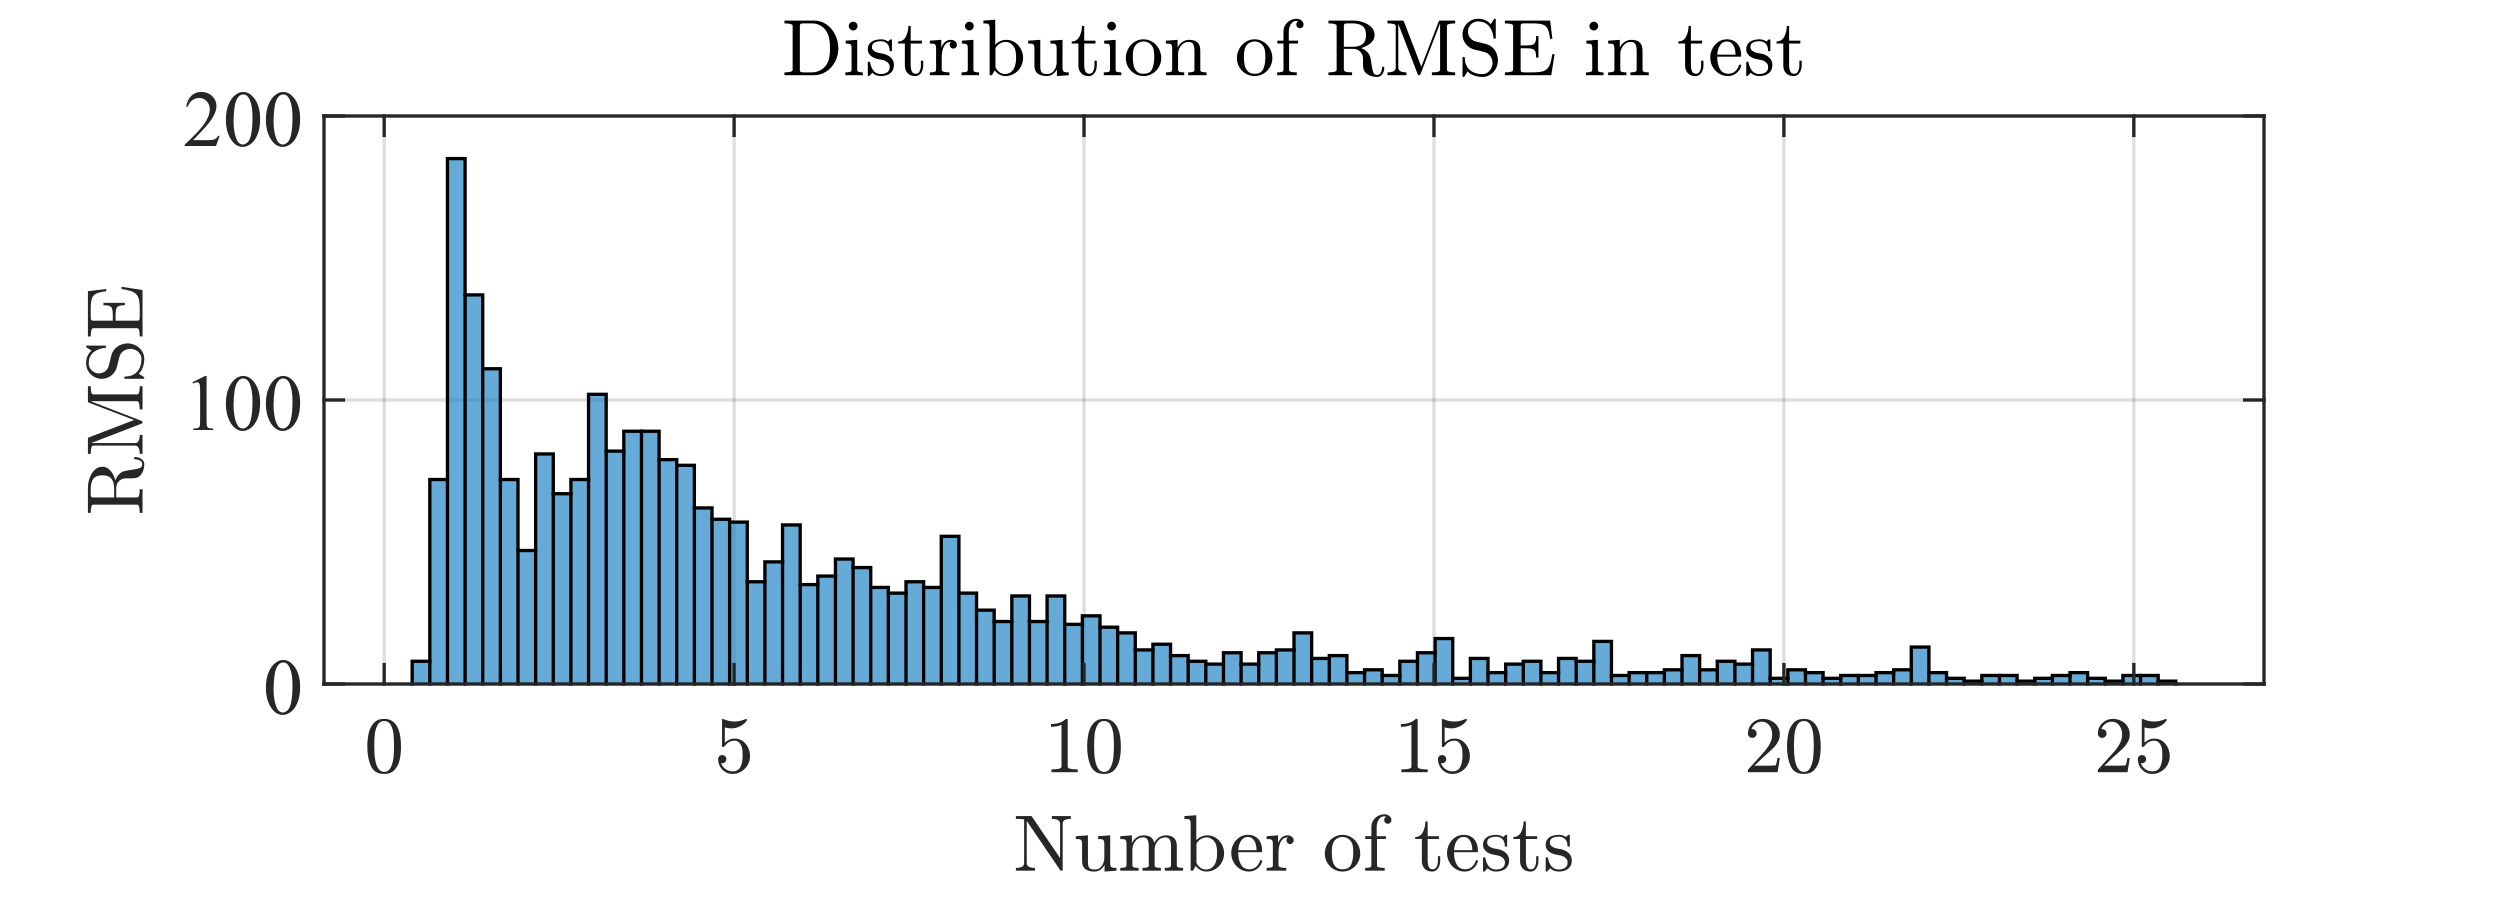 <?xml version="1.0"?>
<!DOCTYPE svg PUBLIC '-//W3C//DTD SVG 1.0//EN'
          'http://www.w3.org/TR/2001/REC-SVG-20010904/DTD/svg10.dtd'>
<svg xmlns:xlink="http://www.w3.org/1999/xlink" style="fill-opacity:1; color-rendering:auto; color-interpolation:auto; text-rendering:auto; stroke:black; stroke-linecap:square; stroke-miterlimit:10; shape-rendering:auto; stroke-opacity:1; fill:black; stroke-dasharray:none; font-weight:normal; stroke-width:1; font-family:'Dialog'; font-style:normal; stroke-linejoin:miter; font-size:12px; stroke-dashoffset:0; image-rendering:auto;" width="625" height="225" xmlns="http://www.w3.org/2000/svg"
><rect width="100%" height="100%" fill="#808080" stroke="none"/><!--Generated by the Batik Graphics2D SVG Generator--><defs id="genericDefs"
  /><g
  ><defs id="defs1"
    ><clipPath clipPathUnits="userSpaceOnUse" id="clipPath1"
      ><path d="M0 0 L625 0 L625 225 L0 225 L0 0 Z"
      /></clipPath
    ></defs
    ><g style="fill:white; stroke:white;"
    ><rect x="0" y="0" width="625" style="clip-path:url(#clipPath1); stroke:none;" height="225"
    /></g
    ><g style="fill:white; text-rendering:optimizeSpeed; color-rendering:optimizeSpeed; image-rendering:optimizeSpeed; shape-rendering:crispEdges; stroke:white; color-interpolation:sRGB;"
    ><rect x="0" width="625" height="225" y="0" style="stroke:none;"
      /><path style="stroke:none;" d="M81 171 L566 171 L566 29 L81 29 Z"
    /></g
    ><g style="stroke-linecap:butt; fill-opacity:0.149; fill:rgb(38,38,38); text-rendering:geometricPrecision; image-rendering:optimizeQuality; color-rendering:optimizeQuality; stroke-linejoin:round; stroke:rgb(38,38,38); color-interpolation:linearRGB; stroke-width:0.833; stroke-opacity:0.149;"
    ><line y2="29" style="fill:none;" x1="96.047" x2="96.047" y1="171"
      /><line y2="29" style="fill:none;" x1="183.529" x2="183.529" y1="171"
      /><line y2="29" style="fill:none;" x1="271.011" x2="271.011" y1="171"
      /><line y2="29" style="fill:none;" x1="358.493" x2="358.493" y1="171"
      /><line y2="29" style="fill:none;" x1="445.975" x2="445.975" y1="171"
      /><line y2="29" style="fill:none;" x1="533.457" x2="533.457" y1="171"
      /><line y2="171" style="fill:none;" x1="566" x2="81" y1="171"
      /><line y2="100" style="fill:none;" x1="566" x2="81" y1="100"
      /><line y2="29" style="fill:none;" x1="566" x2="81" y1="29"
    /></g
    ><g transform="translate(323.5,26)" style="font-size:20px; text-rendering:geometricPrecision; color-rendering:optimizeQuality; image-rendering:optimizeQuality; font-family:'mwa_cmr10'; color-interpolation:linearRGB;"
    ><path style="stroke:none;" d="M-127.384 -7.2 L-127.384 -7.903 Q-125.337 -7.903 -125.337 -8.544 L-125.337 -19.528 Q-125.337 -20.153 -127.384 -20.153 L-127.384 -20.856 L-120.025 -20.856 Q-118.65 -20.856 -117.517 -20.27 Q-116.384 -19.684 -115.587 -18.7 Q-114.79 -17.716 -114.353 -16.466 Q-113.915 -15.216 -113.915 -13.903 Q-113.915 -12.638 -114.353 -11.434 Q-114.79 -10.231 -115.618 -9.27 Q-116.446 -8.309 -117.571 -7.755 Q-118.696 -7.2 -120.025 -7.2 L-127.384 -7.2 ZM-123.54 -8.544 Q-123.54 -8.106 -123.29 -8.005 Q-123.04 -7.903 -122.525 -7.903 L-120.54 -7.903 Q-119.509 -7.903 -118.587 -8.348 Q-117.665 -8.794 -117.056 -9.591 Q-116.431 -10.419 -116.212 -11.458 Q-115.993 -12.497 -115.993 -13.903 Q-115.993 -15.356 -116.212 -16.45 Q-116.431 -17.544 -117.056 -18.403 Q-117.65 -19.247 -118.571 -19.7 Q-119.493 -20.153 -120.54 -20.153 L-122.525 -20.153 Q-122.884 -20.153 -123.079 -20.13 Q-123.275 -20.106 -123.407 -19.966 Q-123.54 -19.825 -123.54 -19.528 L-123.54 -8.544 Z"
      /><path style="stroke:none;" d="M-112.169 -7.2 L-112.169 -7.903 Q-111.481 -7.903 -111.044 -8.013 Q-110.606 -8.122 -110.606 -8.544 L-110.606 -13.997 Q-110.606 -14.763 -110.903 -14.942 Q-111.2 -15.122 -112.075 -15.122 L-112.075 -15.825 L-109.2 -16.044 L-109.2 -8.544 Q-109.2 -8.122 -108.817 -8.013 Q-108.434 -7.903 -107.794 -7.903 L-107.794 -7.2 L-112.169 -7.2 ZM-111.309 -19.481 Q-111.309 -19.919 -110.981 -20.247 Q-110.653 -20.575 -110.216 -20.575 Q-109.934 -20.575 -109.669 -20.434 Q-109.403 -20.294 -109.262 -20.028 Q-109.122 -19.763 -109.122 -19.481 Q-109.122 -19.044 -109.45 -18.716 Q-109.778 -18.388 -110.216 -18.388 Q-110.653 -18.388 -110.981 -18.716 Q-111.309 -19.044 -111.309 -19.481 Z"
      /><path style="stroke:none;" d="M-106.55 -7.138 L-106.55 -10.403 Q-106.55 -10.559 -106.379 -10.559 L-106.144 -10.559 Q-106.019 -10.559 -105.988 -10.403 Q-105.425 -7.497 -103.285 -7.497 Q-102.332 -7.497 -101.699 -7.927 Q-101.066 -8.356 -101.066 -9.263 Q-101.066 -9.903 -101.558 -10.356 Q-102.05 -10.809 -102.738 -10.981 L-104.082 -11.247 Q-104.754 -11.388 -105.3 -11.692 Q-105.847 -11.997 -106.199 -12.497 Q-106.55 -12.997 -106.55 -13.669 Q-106.55 -14.544 -106.09 -15.106 Q-105.629 -15.669 -104.886 -15.919 Q-104.144 -16.169 -103.285 -16.169 Q-102.254 -16.169 -101.504 -15.622 L-100.925 -16.122 Q-100.925 -16.169 -100.832 -16.169 L-100.675 -16.169 Q-100.613 -16.169 -100.566 -16.114 Q-100.519 -16.059 -100.519 -15.997 L-100.519 -13.388 Q-100.519 -13.2 -100.675 -13.2 L-100.925 -13.2 Q-101.097 -13.2 -101.097 -13.388 Q-101.097 -14.434 -101.675 -15.067 Q-102.254 -15.7 -103.3 -15.7 Q-104.207 -15.7 -104.863 -15.364 Q-105.519 -15.028 -105.519 -14.216 Q-105.519 -13.669 -105.05 -13.309 Q-104.582 -12.95 -103.941 -12.794 L-102.582 -12.544 Q-101.894 -12.388 -101.308 -12.013 Q-100.722 -11.638 -100.371 -11.075 Q-100.019 -10.513 -100.019 -9.794 Q-100.019 -9.075 -100.269 -8.544 Q-100.519 -8.013 -100.965 -7.661 Q-101.41 -7.309 -102.019 -7.145 Q-102.629 -6.981 -103.285 -6.981 Q-104.535 -6.981 -105.425 -7.809 L-106.16 -7.028 Q-106.16 -6.981 -106.269 -6.981 L-106.379 -6.981 Q-106.55 -6.981 -106.55 -7.138 Z"
      /><path style="stroke:none;" d="M-97.287 -9.606 L-97.287 -15.122 L-98.959 -15.122 L-98.959 -15.638 Q-97.646 -15.638 -97.029 -16.856 Q-96.412 -18.075 -96.412 -19.513 L-95.834 -19.513 L-95.834 -15.825 L-93.021 -15.825 L-93.021 -15.122 L-95.834 -15.122 L-95.834 -9.638 Q-95.834 -8.809 -95.56 -8.184 Q-95.287 -7.559 -94.552 -7.559 Q-93.88 -7.559 -93.576 -8.223 Q-93.271 -8.888 -93.271 -9.638 L-93.271 -10.825 L-92.693 -10.825 L-92.693 -9.606 Q-92.693 -8.981 -92.919 -8.372 Q-93.146 -7.763 -93.599 -7.372 Q-94.052 -6.981 -94.693 -6.981 Q-95.896 -6.981 -96.591 -7.7 Q-97.287 -8.419 -97.287 -9.606 Z"
      /><path style="stroke:none;" d="M-91.04 -7.2 L-91.04 -7.903 Q-90.353 -7.903 -89.915 -8.013 Q-89.478 -8.122 -89.478 -8.544 L-89.478 -13.997 Q-89.478 -14.528 -89.634 -14.77 Q-89.79 -15.013 -90.095 -15.067 Q-90.4 -15.122 -91.04 -15.122 L-91.04 -15.825 L-88.181 -16.044 L-88.181 -14.091 Q-87.853 -14.95 -87.259 -15.497 Q-86.665 -16.044 -85.806 -16.044 Q-85.212 -16.044 -84.743 -15.692 Q-84.275 -15.341 -84.275 -14.763 Q-84.275 -14.403 -84.532 -14.13 Q-84.79 -13.856 -85.181 -13.856 Q-85.556 -13.856 -85.814 -14.122 Q-86.071 -14.388 -86.071 -14.763 Q-86.071 -15.294 -85.696 -15.528 L-85.806 -15.528 Q-86.618 -15.528 -87.134 -14.942 Q-87.65 -14.356 -87.86 -13.481 Q-88.071 -12.606 -88.071 -11.825 L-88.071 -8.544 Q-88.071 -7.903 -86.134 -7.903 L-86.134 -7.2 L-91.04 -7.2 Z"
      /><path style="stroke:none;" d="M-83.113 -7.2 L-83.113 -7.903 Q-82.425 -7.903 -81.988 -8.013 Q-81.55 -8.122 -81.55 -8.544 L-81.55 -13.997 Q-81.55 -14.763 -81.847 -14.942 Q-82.144 -15.122 -83.019 -15.122 L-83.019 -15.825 L-80.144 -16.044 L-80.144 -8.544 Q-80.144 -8.122 -79.761 -8.013 Q-79.379 -7.903 -78.738 -7.903 L-78.738 -7.2 L-83.113 -7.2 ZM-82.254 -19.481 Q-82.254 -19.919 -81.925 -20.247 Q-81.597 -20.575 -81.16 -20.575 Q-80.879 -20.575 -80.613 -20.434 Q-80.347 -20.294 -80.207 -20.028 Q-80.066 -19.763 -80.066 -19.481 Q-80.066 -19.044 -80.394 -18.716 Q-80.722 -18.388 -81.16 -18.388 Q-81.597 -18.388 -81.925 -18.716 Q-82.254 -19.044 -82.254 -19.481 Z"
      /><path style="stroke:none;" d="M-76.089 -7.2 L-76.089 -19.044 Q-76.089 -19.575 -76.245 -19.817 Q-76.401 -20.059 -76.706 -20.106 Q-77.011 -20.153 -77.651 -20.153 L-77.651 -20.856 L-74.682 -21.075 L-74.682 -14.825 Q-74.354 -15.184 -73.909 -15.466 Q-73.464 -15.747 -72.956 -15.895 Q-72.448 -16.044 -71.932 -16.044 Q-71.026 -16.044 -70.261 -15.677 Q-69.495 -15.309 -68.925 -14.677 Q-68.354 -14.044 -68.042 -13.223 Q-67.729 -12.403 -67.729 -11.513 Q-67.729 -10.309 -68.315 -9.263 Q-68.901 -8.216 -69.925 -7.598 Q-70.948 -6.981 -72.167 -6.981 Q-72.932 -6.981 -73.643 -7.372 Q-74.354 -7.763 -74.823 -8.403 L-75.511 -7.2 L-76.089 -7.2 ZM-74.636 -9.169 Q-74.292 -8.434 -73.667 -7.966 Q-73.042 -7.497 -72.292 -7.497 Q-71.245 -7.497 -70.612 -8.098 Q-69.979 -8.7 -69.722 -9.606 Q-69.464 -10.513 -69.464 -11.513 Q-69.464 -13.2 -69.901 -14.091 Q-70.104 -14.481 -70.44 -14.809 Q-70.776 -15.138 -71.19 -15.333 Q-71.604 -15.528 -72.057 -15.528 Q-72.87 -15.528 -73.55 -15.098 Q-74.229 -14.669 -74.636 -13.966 L-74.636 -9.169 Z"
      /><path style="stroke:none;" d="M-64.899 -9.591 L-64.899 -13.997 Q-64.899 -14.528 -65.056 -14.77 Q-65.212 -15.013 -65.517 -15.067 Q-65.821 -15.122 -66.462 -15.122 L-66.462 -15.825 L-63.431 -16.044 L-63.431 -9.591 Q-63.431 -8.809 -63.321 -8.372 Q-63.212 -7.934 -62.845 -7.716 Q-62.477 -7.497 -61.681 -7.497 Q-60.602 -7.497 -59.97 -8.395 Q-59.337 -9.294 -59.337 -10.45 L-59.337 -13.997 Q-59.337 -14.528 -59.501 -14.77 Q-59.665 -15.013 -59.962 -15.067 Q-60.259 -15.122 -60.899 -15.122 L-60.899 -15.825 L-57.868 -16.044 L-57.868 -9.013 Q-57.868 -8.497 -57.712 -8.255 Q-57.556 -8.013 -57.251 -7.958 Q-56.946 -7.903 -56.306 -7.903 L-56.306 -7.2 L-59.274 -6.981 L-59.274 -8.669 Q-59.649 -7.919 -60.313 -7.45 Q-60.977 -6.981 -61.774 -6.981 Q-63.212 -6.981 -64.056 -7.591 Q-64.899 -8.2 -64.899 -9.591 Z"
      /><path style="stroke:none;" d="M-53.898 -9.606 L-53.898 -15.122 L-55.569 -15.122 L-55.569 -15.638 Q-54.257 -15.638 -53.64 -16.856 Q-53.023 -18.075 -53.023 -19.513 L-52.444 -19.513 L-52.444 -15.825 L-49.632 -15.825 L-49.632 -15.122 L-52.444 -15.122 L-52.444 -9.638 Q-52.444 -8.809 -52.171 -8.184 Q-51.898 -7.559 -51.163 -7.559 Q-50.491 -7.559 -50.187 -8.223 Q-49.882 -8.888 -49.882 -9.638 L-49.882 -10.825 L-49.304 -10.825 L-49.304 -9.606 Q-49.304 -8.981 -49.531 -8.372 Q-49.757 -7.763 -50.21 -7.372 Q-50.663 -6.981 -51.304 -6.981 Q-52.507 -6.981 -53.202 -7.7 Q-53.898 -8.419 -53.898 -9.606 Z"
      /><path style="stroke:none;" d="M-47.557 -7.2 L-47.557 -7.903 Q-46.87 -7.903 -46.432 -8.013 Q-45.995 -8.122 -45.995 -8.544 L-45.995 -13.997 Q-45.995 -14.763 -46.292 -14.942 Q-46.589 -15.122 -47.464 -15.122 L-47.464 -15.825 L-44.589 -16.044 L-44.589 -8.544 Q-44.589 -8.122 -44.206 -8.013 Q-43.823 -7.903 -43.182 -7.903 L-43.182 -7.2 L-47.557 -7.2 ZM-46.698 -19.481 Q-46.698 -19.919 -46.37 -20.247 Q-46.042 -20.575 -45.604 -20.575 Q-45.323 -20.575 -45.057 -20.434 Q-44.792 -20.294 -44.651 -20.028 Q-44.511 -19.763 -44.511 -19.481 Q-44.511 -19.044 -44.839 -18.716 Q-45.167 -18.388 -45.604 -18.388 Q-46.042 -18.388 -46.37 -18.716 Q-46.698 -19.044 -46.698 -19.481 Z"
      /><path style="stroke:none;" d="M-37.611 -6.981 Q-38.814 -6.981 -39.838 -7.591 Q-40.861 -8.2 -41.455 -9.223 Q-42.049 -10.247 -42.049 -11.466 Q-42.049 -12.372 -41.721 -13.223 Q-41.392 -14.075 -40.783 -14.747 Q-40.174 -15.419 -39.369 -15.794 Q-38.564 -16.169 -37.611 -16.169 Q-36.377 -16.169 -35.369 -15.52 Q-34.361 -14.872 -33.775 -13.778 Q-33.189 -12.684 -33.189 -11.466 Q-33.189 -10.263 -33.783 -9.231 Q-34.377 -8.2 -35.4 -7.591 Q-36.424 -6.981 -37.611 -6.981 ZM-37.611 -7.559 Q-36.002 -7.559 -35.471 -8.723 Q-34.939 -9.888 -34.939 -11.684 Q-34.939 -12.684 -35.041 -13.348 Q-35.142 -14.013 -35.517 -14.544 Q-35.736 -14.872 -36.08 -15.122 Q-36.424 -15.372 -36.814 -15.505 Q-37.205 -15.638 -37.611 -15.638 Q-38.236 -15.638 -38.799 -15.356 Q-39.361 -15.075 -39.736 -14.544 Q-40.096 -13.981 -40.197 -13.302 Q-40.299 -12.622 -40.299 -11.684 Q-40.299 -10.559 -40.103 -9.669 Q-39.908 -8.778 -39.322 -8.169 Q-38.736 -7.559 -37.611 -7.559 Z"
      /><path style="stroke:none;" d="M-32.017 -7.2 L-32.017 -7.903 Q-31.33 -7.903 -30.892 -8.013 Q-30.455 -8.122 -30.455 -8.544 L-30.455 -13.997 Q-30.455 -14.528 -30.611 -14.77 Q-30.767 -15.013 -31.072 -15.067 Q-31.377 -15.122 -32.017 -15.122 L-32.017 -15.825 L-29.111 -16.044 L-29.111 -14.091 Q-28.721 -14.95 -27.931 -15.497 Q-27.142 -16.044 -26.221 -16.044 Q-24.83 -16.044 -24.127 -15.38 Q-23.424 -14.716 -23.424 -13.341 L-23.424 -8.544 Q-23.424 -8.122 -22.986 -8.013 Q-22.549 -7.903 -21.861 -7.903 L-21.861 -7.2 L-26.455 -7.2 L-26.455 -7.903 Q-25.767 -7.903 -25.33 -8.013 Q-24.892 -8.122 -24.892 -8.544 L-24.892 -13.278 Q-24.892 -14.263 -25.174 -14.895 Q-25.455 -15.528 -26.33 -15.528 Q-27.486 -15.528 -28.236 -14.598 Q-28.986 -13.669 -28.986 -12.481 L-28.986 -8.544 Q-28.986 -8.122 -28.549 -8.013 Q-28.111 -7.903 -27.439 -7.903 L-27.439 -7.2 L-32.017 -7.2 Z"
      /><path style="stroke:none;" d="M-9.833 -6.981 Q-11.036 -6.981 -12.06 -7.591 Q-13.083 -8.2 -13.677 -9.223 Q-14.271 -10.247 -14.271 -11.466 Q-14.271 -12.372 -13.943 -13.223 Q-13.615 -14.075 -13.005 -14.747 Q-12.396 -15.419 -11.591 -15.794 Q-10.786 -16.169 -9.833 -16.169 Q-8.599 -16.169 -7.591 -15.52 Q-6.583 -14.872 -5.997 -13.778 Q-5.411 -12.684 -5.411 -11.466 Q-5.411 -10.263 -6.005 -9.231 Q-6.599 -8.2 -7.622 -7.591 Q-8.646 -6.981 -9.833 -6.981 ZM-9.833 -7.559 Q-8.224 -7.559 -7.693 -8.723 Q-7.161 -9.888 -7.161 -11.684 Q-7.161 -12.684 -7.263 -13.348 Q-7.365 -14.013 -7.74 -14.544 Q-7.958 -14.872 -8.302 -15.122 Q-8.646 -15.372 -9.036 -15.505 Q-9.427 -15.638 -9.833 -15.638 Q-10.458 -15.638 -11.021 -15.356 Q-11.583 -15.075 -11.958 -14.544 Q-12.318 -13.981 -12.419 -13.302 Q-12.521 -12.622 -12.521 -11.684 Q-12.521 -10.559 -12.325 -9.669 Q-12.13 -8.778 -11.544 -8.169 Q-10.958 -7.559 -9.833 -7.559 Z"
      /><path style="stroke:none;" d="M-4.193 -7.2 L-4.193 -7.903 Q-3.521 -7.903 -3.075 -8.013 Q-2.63 -8.122 -2.63 -8.544 L-2.63 -15.122 L-4.161 -15.122 L-4.161 -15.825 L-2.63 -15.825 L-2.63 -18.216 Q-2.63 -18.856 -2.365 -19.419 Q-2.099 -19.981 -1.646 -20.403 Q-1.193 -20.825 -0.599 -21.067 Q-0.005 -21.309 0.62 -21.309 Q1.307 -21.309 1.846 -20.903 Q2.385 -20.497 2.385 -19.841 Q2.385 -19.45 2.128 -19.192 Q1.87 -18.934 1.479 -18.934 Q1.104 -18.934 0.839 -19.192 Q0.573 -19.45 0.573 -19.841 Q0.573 -20.466 1.104 -20.684 Q0.776 -20.778 0.526 -20.778 Q-0.052 -20.778 -0.466 -20.364 Q-0.88 -19.95 -1.091 -19.356 Q-1.302 -18.763 -1.302 -18.184 L-1.302 -15.825 L1.01 -15.825 L1.01 -15.122 L-1.224 -15.122 L-1.224 -8.544 Q-1.224 -8.122 -0.638 -8.013 Q-0.052 -7.903 0.698 -7.903 L0.698 -7.2 L-4.193 -7.2 Z"
      /><path style="stroke:none;" d="M8.616 -7.2 L8.616 -7.903 Q10.663 -7.903 10.663 -8.544 L10.663 -19.528 Q10.663 -20.153 8.616 -20.153 L8.616 -20.856 L14.882 -20.856 Q16.007 -20.856 17.241 -20.458 Q18.476 -20.059 19.312 -19.224 Q20.148 -18.388 20.148 -17.247 Q20.148 -16.403 19.64 -15.739 Q19.132 -15.075 18.351 -14.638 Q17.57 -14.2 16.741 -13.997 Q17.648 -13.684 18.32 -13.005 Q18.991 -12.325 19.132 -11.434 L19.413 -9.669 Q19.601 -8.466 19.82 -7.872 Q20.038 -7.278 20.773 -7.278 Q21.398 -7.278 21.702 -7.856 Q22.007 -8.434 22.007 -9.122 Q22.007 -9.2 22.07 -9.247 Q22.132 -9.294 22.21 -9.294 L22.382 -9.294 Q22.585 -9.294 22.585 -9.044 Q22.585 -8.497 22.366 -7.973 Q22.148 -7.45 21.749 -7.106 Q21.351 -6.763 20.788 -6.763 Q19.335 -6.763 18.296 -7.481 Q17.257 -8.2 17.257 -9.591 L17.257 -11.356 Q17.257 -12.356 16.57 -13.067 Q15.882 -13.778 14.866 -13.778 L12.46 -13.778 L12.46 -8.544 Q12.46 -7.903 14.523 -7.903 L14.523 -7.2 L8.616 -7.2 ZM12.46 -14.294 L14.601 -14.294 Q16.273 -14.294 17.14 -14.966 Q18.007 -15.638 18.007 -17.247 Q18.007 -18.825 17.148 -19.489 Q16.288 -20.153 14.601 -20.153 L13.476 -20.153 Q13.116 -20.153 12.921 -20.13 Q12.726 -20.106 12.593 -19.966 Q12.46 -19.825 12.46 -19.528 L12.46 -14.294 Z"
      /><path style="stroke:none;" d="M23.37 -7.2 L23.37 -7.903 Q25.432 -7.903 25.432 -9.091 L25.432 -19.528 Q25.432 -20.153 23.37 -20.153 L23.37 -20.856 L27.151 -20.856 Q27.401 -20.856 27.479 -20.638 L31.823 -9.325 L36.182 -20.638 Q36.261 -20.856 36.511 -20.856 L40.292 -20.856 L40.292 -20.153 Q38.229 -20.153 38.229 -19.528 L38.229 -8.544 Q38.229 -7.903 40.292 -7.903 L40.292 -7.2 L34.464 -7.2 L34.464 -7.903 Q36.526 -7.903 36.526 -8.544 L36.526 -20.184 L31.604 -7.419 Q31.511 -7.2 31.276 -7.2 Q31.011 -7.2 30.932 -7.419 L26.073 -20.028 L26.073 -9.091 Q26.073 -7.903 28.12 -7.903 L28.12 -7.2 L23.37 -7.2 Z"
      /><path style="stroke:none;" d="M42.125 -6.919 L42.125 -11.591 Q42.125 -11.747 42.297 -11.747 L42.547 -11.747 Q42.609 -11.747 42.656 -11.692 Q42.703 -11.638 42.703 -11.591 Q42.703 -9.622 43.914 -8.544 Q45.125 -7.466 47.109 -7.466 Q47.797 -7.466 48.383 -7.864 Q48.969 -8.263 49.297 -8.911 Q49.625 -9.559 49.625 -10.263 Q49.625 -10.856 49.383 -11.434 Q49.141 -12.013 48.68 -12.427 Q48.219 -12.841 47.641 -12.981 L45.047 -13.622 Q43.75 -13.966 42.938 -15.02 Q42.125 -16.075 42.125 -17.403 Q42.125 -18.434 42.649 -19.341 Q43.172 -20.247 44.07 -20.778 Q44.969 -21.309 46 -21.309 Q48 -21.309 49.188 -19.95 L50 -21.247 Q50.063 -21.309 50.141 -21.309 L50.281 -21.309 Q50.344 -21.309 50.391 -21.263 Q50.438 -21.216 50.438 -21.138 L50.438 -16.497 Q50.438 -16.325 50.281 -16.325 L50.047 -16.325 Q49.859 -16.325 49.859 -16.497 Q49.859 -17.013 49.688 -17.614 Q49.516 -18.216 49.211 -18.77 Q48.906 -19.325 48.563 -19.684 Q47.594 -20.653 46 -20.653 Q45.313 -20.653 44.742 -20.309 Q44.172 -19.966 43.828 -19.372 Q43.484 -18.778 43.484 -18.122 Q43.484 -17.263 44.016 -16.559 Q44.547 -15.856 45.406 -15.638 L48 -14.997 Q48.641 -14.841 49.219 -14.442 Q49.797 -14.044 50.172 -13.505 Q50.547 -12.966 50.766 -12.302 Q50.984 -11.638 50.984 -10.934 Q50.984 -9.856 50.484 -8.895 Q49.984 -7.934 49.078 -7.348 Q48.172 -6.763 47.109 -6.763 Q46.438 -6.763 45.742 -6.911 Q45.047 -7.059 44.461 -7.356 Q43.875 -7.653 43.406 -8.138 L42.563 -6.825 Q42.5 -6.763 42.422 -6.763 L42.297 -6.763 Q42.125 -6.763 42.125 -6.919 Z"
      /><path style="stroke:none;" d="M52.721 -7.2 L52.721 -7.903 Q54.783 -7.903 54.783 -8.544 L54.783 -19.528 Q54.783 -20.153 52.721 -20.153 L52.721 -20.856 L64.033 -20.856 L64.596 -16.278 L64.017 -16.278 Q63.799 -18.013 63.416 -18.794 Q63.033 -19.575 62.182 -19.864 Q61.33 -20.153 59.627 -20.153 L57.674 -20.153 Q57.314 -20.153 57.111 -20.13 Q56.908 -20.106 56.783 -19.966 Q56.658 -19.825 56.658 -19.528 L56.658 -14.638 L58.127 -14.638 Q59.142 -14.638 59.642 -14.809 Q60.142 -14.981 60.338 -15.466 Q60.533 -15.95 60.533 -16.981 L61.111 -16.981 L61.111 -11.606 L60.533 -11.606 Q60.533 -12.622 60.338 -13.106 Q60.142 -13.591 59.642 -13.763 Q59.142 -13.934 58.127 -13.934 L56.658 -13.934 L56.658 -8.544 Q56.658 -8.106 56.9 -8.005 Q57.142 -7.903 57.674 -7.903 L59.783 -7.903 Q61.174 -7.903 62.025 -8.122 Q62.877 -8.341 63.353 -8.856 Q63.83 -9.372 64.088 -10.184 Q64.346 -10.997 64.58 -12.45 L65.142 -12.45 L64.314 -7.2 L52.721 -7.2 Z"
      /><path style="stroke:none;" d="M72.998 -7.2 L72.998 -7.903 Q73.686 -7.903 74.123 -8.013 Q74.561 -8.122 74.561 -8.544 L74.561 -13.997 Q74.561 -14.763 74.264 -14.942 Q73.967 -15.122 73.092 -15.122 L73.092 -15.825 L75.967 -16.044 L75.967 -8.544 Q75.967 -8.122 76.35 -8.013 Q76.733 -7.903 77.373 -7.903 L77.373 -7.2 L72.998 -7.2 ZM73.858 -19.481 Q73.858 -19.919 74.186 -20.247 Q74.514 -20.575 74.952 -20.575 Q75.233 -20.575 75.498 -20.434 Q75.764 -20.294 75.905 -20.028 Q76.045 -19.763 76.045 -19.481 Q76.045 -19.044 75.717 -18.716 Q75.389 -18.388 74.952 -18.388 Q74.514 -18.388 74.186 -18.716 Q73.858 -19.044 73.858 -19.481 Z"
      /><path style="stroke:none;" d="M78.538 -7.2 L78.538 -7.903 Q79.226 -7.903 79.663 -8.013 Q80.101 -8.122 80.101 -8.544 L80.101 -13.997 Q80.101 -14.528 79.945 -14.77 Q79.788 -15.013 79.484 -15.067 Q79.179 -15.122 78.538 -15.122 L78.538 -15.825 L81.445 -16.044 L81.445 -14.091 Q81.835 -14.95 82.624 -15.497 Q83.413 -16.044 84.335 -16.044 Q85.726 -16.044 86.429 -15.38 Q87.132 -14.716 87.132 -13.341 L87.132 -8.544 Q87.132 -8.122 87.57 -8.013 Q88.007 -7.903 88.695 -7.903 L88.695 -7.2 L84.101 -7.2 L84.101 -7.903 Q84.788 -7.903 85.226 -8.013 Q85.663 -8.122 85.663 -8.544 L85.663 -13.278 Q85.663 -14.263 85.382 -14.895 Q85.101 -15.528 84.226 -15.528 Q83.07 -15.528 82.32 -14.598 Q81.57 -13.669 81.57 -12.481 L81.57 -8.544 Q81.57 -8.122 82.007 -8.013 Q82.445 -7.903 83.117 -7.903 L83.117 -7.2 L78.538 -7.2 Z"
      /><path style="stroke:none;" d="M97.769 -9.606 L97.769 -15.122 L96.097 -15.122 L96.097 -15.638 Q97.41 -15.638 98.027 -16.856 Q98.644 -18.075 98.644 -19.513 L99.222 -19.513 L99.222 -15.825 L102.035 -15.825 L102.035 -15.122 L99.222 -15.122 L99.222 -9.638 Q99.222 -8.809 99.496 -8.184 Q99.769 -7.559 100.504 -7.559 Q101.176 -7.559 101.48 -8.223 Q101.785 -8.888 101.785 -9.638 L101.785 -10.825 L102.363 -10.825 L102.363 -9.606 Q102.363 -8.981 102.136 -8.372 Q101.91 -7.763 101.457 -7.372 Q101.004 -6.981 100.363 -6.981 Q99.16 -6.981 98.465 -7.7 Q97.769 -8.419 97.769 -9.606 Z"
      /><path style="stroke:none;" d="M108.485 -6.981 Q107.266 -6.981 106.242 -7.622 Q105.219 -8.263 104.641 -9.325 Q104.063 -10.388 104.063 -11.591 Q104.063 -12.763 104.594 -13.817 Q105.125 -14.872 106.078 -15.52 Q107.031 -16.169 108.203 -16.169 Q109.11 -16.169 109.789 -15.856 Q110.469 -15.544 110.914 -14.997 Q111.36 -14.45 111.578 -13.708 Q111.797 -12.966 111.797 -12.091 Q111.797 -11.825 111.594 -11.825 L105.813 -11.825 L105.813 -11.606 Q105.813 -9.95 106.477 -8.755 Q107.141 -7.559 108.656 -7.559 Q109.266 -7.559 109.789 -7.833 Q110.313 -8.106 110.703 -8.598 Q111.094 -9.091 111.219 -9.638 Q111.25 -9.716 111.305 -9.77 Q111.36 -9.825 111.422 -9.825 L111.594 -9.825 Q111.797 -9.825 111.797 -9.559 Q111.516 -8.434 110.578 -7.708 Q109.641 -6.981 108.485 -6.981 ZM105.828 -12.325 L110.391 -12.325 Q110.391 -13.075 110.18 -13.841 Q109.969 -14.606 109.477 -15.122 Q108.985 -15.638 108.203 -15.638 Q107.063 -15.638 106.446 -14.575 Q105.828 -13.513 105.828 -12.325 Z"
      /><path style="stroke:none;" d="M113.061 -7.138 L113.061 -10.403 Q113.061 -10.559 113.233 -10.559 L113.467 -10.559 Q113.592 -10.559 113.624 -10.403 Q114.186 -7.497 116.327 -7.497 Q117.28 -7.497 117.913 -7.927 Q118.545 -8.356 118.545 -9.263 Q118.545 -9.903 118.053 -10.356 Q117.561 -10.809 116.874 -10.981 L115.53 -11.247 Q114.858 -11.388 114.311 -11.692 Q113.764 -11.997 113.413 -12.497 Q113.061 -12.997 113.061 -13.669 Q113.061 -14.544 113.522 -15.106 Q113.983 -15.669 114.725 -15.919 Q115.467 -16.169 116.327 -16.169 Q117.358 -16.169 118.108 -15.622 L118.686 -16.122 Q118.686 -16.169 118.78 -16.169 L118.936 -16.169 Q118.999 -16.169 119.045 -16.114 Q119.092 -16.059 119.092 -15.997 L119.092 -13.388 Q119.092 -13.2 118.936 -13.2 L118.686 -13.2 Q118.514 -13.2 118.514 -13.388 Q118.514 -14.434 117.936 -15.067 Q117.358 -15.7 116.311 -15.7 Q115.405 -15.7 114.749 -15.364 Q114.092 -15.028 114.092 -14.216 Q114.092 -13.669 114.561 -13.309 Q115.03 -12.95 115.67 -12.794 L117.03 -12.544 Q117.717 -12.388 118.303 -12.013 Q118.889 -11.638 119.241 -11.075 Q119.592 -10.513 119.592 -9.794 Q119.592 -9.075 119.342 -8.544 Q119.092 -8.013 118.647 -7.661 Q118.202 -7.309 117.592 -7.145 Q116.983 -6.981 116.327 -6.981 Q115.077 -6.981 114.186 -7.809 L113.452 -7.028 Q113.452 -6.981 113.342 -6.981 L113.233 -6.981 Q113.061 -6.981 113.061 -7.138 Z"
      /><path style="stroke:none;" d="M122.325 -9.606 L122.325 -15.122 L120.653 -15.122 L120.653 -15.638 Q121.966 -15.638 122.583 -16.856 Q123.2 -18.075 123.2 -19.513 L123.778 -19.513 L123.778 -15.825 L126.591 -15.825 L126.591 -15.122 L123.778 -15.122 L123.778 -9.638 Q123.778 -8.809 124.052 -8.184 Q124.325 -7.559 125.059 -7.559 Q125.731 -7.559 126.036 -8.223 Q126.341 -8.888 126.341 -9.638 L126.341 -10.825 L126.919 -10.825 L126.919 -9.606 Q126.919 -8.981 126.692 -8.372 Q126.466 -7.763 126.012 -7.372 Q125.559 -6.981 124.919 -6.981 Q123.716 -6.981 123.02 -7.7 Q122.325 -8.419 122.325 -9.606 Z"
    /></g
    ><g style="fill-opacity:0.6; fill:rgb(0,114,189); text-rendering:optimizeSpeed; image-rendering:optimizeSpeed; color-rendering:optimizeSpeed; shape-rendering:crispEdges; stroke:rgb(0,114,189); color-interpolation:sRGB; stroke-opacity:0.6;"
    ><path style="stroke:none;" d="M107.454 171 L107.454 165.32 L103.046 165.32 L103.046 171 ZM111.864 171 L111.864 119.88 L107.454 119.88 L107.454 171 ZM116.273 171 L116.273 39.65 L111.864 39.65 L111.864 171 ZM120.682 171 L120.682 73.73 L116.273 73.73 L116.273 171 ZM125.091 171 L125.091 92.19 L120.682 92.19 L120.682 171 ZM129.5 171 L129.5 119.88 L125.091 119.88 L125.091 171 ZM133.909 171 L133.909 137.63 L129.5 137.63 L129.5 171 ZM138.318 171 L138.318 113.49 L133.909 113.49 L133.909 171 ZM142.727 171 L142.727 123.43 L138.318 123.43 L138.318 171 ZM147.136 171 L147.136 119.88 L142.727 119.88 L142.727 171 ZM151.546 171 L151.546 98.58 L147.136 98.58 L147.136 171 ZM155.954 171 L155.954 112.78 L151.546 112.78 L151.546 171 ZM160.364 107.81 L155.954 107.81 L155.954 171 L160.364 171 L164.773 171 L164.773 107.81 ZM169.182 171 L169.182 114.91 L164.773 114.91 L164.773 171 ZM173.591 171 L173.591 116.33 L169.182 116.33 L169.182 171 ZM178 171 L178 126.98 L173.591 126.98 L173.591 171 ZM182.409 171 L182.409 129.82 L178 129.82 L178 171 ZM186.818 171 L186.818 130.53 L182.409 130.53 L182.409 171 ZM191.227 171 L191.227 145.44 L186.818 145.44 L186.818 171 ZM195.636 171 L195.636 140.47 L191.227 140.47 L191.227 171 ZM200.046 171 L200.046 131.24 L195.636 131.24 L195.636 171 ZM204.454 171 L204.454 146.15 L200.046 146.15 L200.046 171 ZM208.864 171 L208.864 144.02 L204.454 144.02 L204.454 171 ZM213.273 171 L213.273 139.76 L208.864 139.76 L208.864 171 ZM217.682 171 L217.682 141.89 L213.273 141.89 L213.273 171 ZM222.091 171 L222.091 146.86 L217.682 146.86 L217.682 171 ZM226.5 171 L226.5 148.28 L222.091 148.28 L222.091 171 ZM230.909 171 L230.909 145.44 L226.5 145.44 L226.5 171 ZM235.318 171 L235.318 146.86 L230.909 146.86 L230.909 171 ZM239.727 171 L239.727 134.08 L235.318 134.08 L235.318 171 ZM244.136 171 L244.136 148.28 L239.727 148.28 L239.727 171 ZM248.545 171 L248.545 152.54 L244.136 152.54 L244.136 171 ZM252.955 171 L252.955 155.38 L248.545 155.38 L248.545 171 ZM257.364 171 L257.364 148.99 L252.955 148.99 L252.955 171 ZM261.773 171 L261.773 155.38 L257.364 155.38 L257.364 171 ZM266.182 171 L266.182 148.99 L261.773 148.99 L261.773 171 ZM270.591 171 L270.591 156.09 L266.182 156.09 L266.182 171 ZM275 171 L275 153.96 L270.591 153.96 L270.591 171 ZM279.409 171 L279.409 156.8 L275 156.8 L275 171 ZM283.818 171 L283.818 158.22 L279.409 158.22 L279.409 171 ZM288.227 171 L288.227 162.48 L283.818 162.48 L283.818 171 ZM292.636 171 L292.636 161.06 L288.227 161.06 L288.227 171 ZM297.045 171 L297.045 163.9 L292.636 163.9 L292.636 171 ZM301.454 171 L301.454 165.32 L297.045 165.32 L297.045 171 ZM305.864 171 L305.864 166.03 L301.454 166.03 L301.454 171 ZM310.273 171 L310.273 163.19 L305.864 163.19 L305.864 171 ZM314.682 171 L314.682 166.03 L310.273 166.03 L310.273 171 ZM319.091 171 L319.091 163.19 L314.682 163.19 L314.682 171 ZM323.5 171 L323.5 162.48 L319.091 162.48 L319.091 171 ZM327.909 171 L327.909 158.22 L323.5 158.22 L323.5 171 ZM332.318 171 L332.318 164.61 L327.909 164.61 L327.909 171 ZM336.727 171 L336.727 163.9 L332.318 163.9 L332.318 171 ZM341.136 171 L341.136 168.16 L336.727 168.16 L336.727 171 ZM345.546 171 L345.546 167.45 L341.136 167.45 L341.136 171 ZM349.955 171 L349.955 168.87 L345.546 168.87 L345.546 171 ZM354.364 171 L354.364 165.32 L349.955 165.32 L349.955 171 ZM358.773 171 L358.773 163.19 L354.364 163.19 L354.364 171 ZM363.182 171 L363.182 159.64 L358.773 159.64 L358.773 171 ZM367.591 171 L367.591 169.58 L363.182 169.58 L363.182 171 ZM372 171 L372 164.61 L367.591 164.61 L367.591 171 ZM376.409 171 L376.409 168.16 L372 168.16 L372 171 ZM380.818 171 L380.818 166.03 L376.409 166.03 L376.409 171 ZM385.227 171 L385.227 165.32 L380.818 165.32 L380.818 171 ZM389.636 171 L389.636 168.16 L385.227 168.16 L385.227 171 ZM394.045 171 L394.045 164.61 L389.636 164.61 L389.636 171 ZM398.455 171 L398.455 165.32 L394.045 165.32 L394.045 171 ZM402.864 171 L402.864 160.35 L398.455 160.35 L398.455 171 ZM407.273 171 L407.273 168.87 L402.864 168.87 L402.864 171 ZM411.682 168.16 L407.273 168.16 L407.273 171 L411.682 171 L416.091 171 L416.091 168.16 ZM420.5 171 L420.5 167.45 L416.091 167.45 L416.091 171 ZM424.909 171 L424.909 163.9 L420.5 163.9 L420.5 171 ZM429.318 171 L429.318 167.45 L424.909 167.45 L424.909 171 ZM433.727 171 L433.727 165.32 L429.318 165.32 L429.318 171 ZM438.136 171 L438.136 166.03 L433.727 166.03 L433.727 171 ZM442.546 171 L442.546 162.48 L438.136 162.48 L438.136 171 ZM446.954 171 L446.954 169.58 L442.546 169.58 L442.546 171 ZM451.364 171 L451.364 167.45 L446.954 167.45 L446.954 171 ZM455.773 171 L455.773 168.16 L451.364 168.16 L451.364 171 ZM460.182 171 L460.182 169.58 L455.773 169.58 L455.773 171 ZM464.591 168.87 L460.182 168.87 L460.182 171 L464.591 171 L469 171 L469 168.87 ZM473.409 171 L473.409 168.16 L469 168.16 L469 171 ZM477.818 171 L477.818 167.45 L473.409 167.45 L473.409 171 ZM482.227 171 L482.227 161.77 L477.818 161.77 L477.818 171 ZM486.636 171 L486.636 168.16 L482.227 168.16 L482.227 171 ZM491.046 171 L491.046 169.58 L486.636 169.58 L486.636 171 ZM495.454 171 L495.454 170.29 L491.046 170.29 L491.046 171 ZM499.864 168.87 L495.454 168.87 L495.454 171 L499.864 171 L504.273 171 L504.273 168.87 ZM508.682 171 L508.682 170.29 L504.273 170.29 L504.273 171 ZM513.091 171 L513.091 169.58 L508.682 169.58 L508.682 171 ZM517.5 171 L517.5 168.87 L513.091 168.87 L513.091 171 ZM521.909 171 L521.909 168.16 L517.5 168.16 L517.5 171 ZM526.318 171 L526.318 169.58 L521.909 169.58 L521.909 171 ZM530.727 171 L530.727 170.29 L526.318 170.29 L526.318 171 ZM535.136 168.87 L530.727 168.87 L530.727 171 L535.136 171 L539.545 171 L539.545 168.87 ZM543.955 171 L543.955 170.29 L539.545 170.29 L539.545 171 Z"
    /></g
    ><g style="text-rendering:geometricPrecision; stroke-width:0.833; color-interpolation:linearRGB; color-rendering:optimizeQuality; image-rendering:optimizeQuality;"
    ><path d="M103.046 171 L103.046 165.32 L107.454 165.32" style="fill:none; fill-rule:evenodd;"
      /><path d="M107.454 171 L107.454 171 L107.454 119.88 L111.864 119.88" style="fill:none; fill-rule:evenodd;"
      /><path d="M111.864 171 L111.864 171 L111.864 39.65 L116.273 39.65 L116.273 171 L116.273 171" style="fill:none; fill-rule:evenodd;"
      /><path d="M116.273 73.73 L120.682 73.73 L120.682 171 L120.682 171" style="fill:none; fill-rule:evenodd;"
      /><path d="M120.682 92.19 L125.091 92.19 L125.091 171 L125.091 171" style="fill:none; fill-rule:evenodd;"
      /><path d="M125.091 119.88 L129.5 119.88 L129.5 171 L129.5 171" style="fill:none; fill-rule:evenodd;"
      /><line y2="137.63" style="fill:none;" x1="129.5" x2="133.909" y1="137.63"
      /><path d="M133.909 171 L133.909 171 L133.909 113.49 L138.318 113.49 L138.318 171 L138.318 171" style="fill:none; fill-rule:evenodd;"
      /><line y2="123.43" style="fill:none;" x1="138.318" x2="142.727" y1="123.43"
      /><path d="M142.727 171 L142.727 171 L142.727 119.88 L147.136 119.88" style="fill:none; fill-rule:evenodd;"
      /><path d="M147.136 171 L147.136 171 L147.136 98.58 L151.546 98.58 L151.546 171 L151.546 171" style="fill:none; fill-rule:evenodd;"
      /><line y2="112.78" style="fill:none;" x1="151.546" x2="155.954" y1="112.78"
      /><path d="M155.954 171 L155.954 171 L155.954 107.81 L160.364 107.81 L160.364 171 L160.364 171" style="fill:none; fill-rule:evenodd;"
      /><path d="M160.364 107.81 L164.773 107.81 L164.773 171 L164.773 171" style="fill:none; fill-rule:evenodd;"
      /><path d="M164.773 114.91 L169.182 114.91 L169.182 171 L169.182 171" style="fill:none; fill-rule:evenodd;"
      /><path d="M169.182 116.33 L173.591 116.33 L173.591 171 L173.591 171" style="fill:none; fill-rule:evenodd;"
      /><path d="M173.591 126.98 L178 126.98 L178 171 L178 171" style="fill:none; fill-rule:evenodd;"
      /><path d="M178 129.82 L182.409 129.82 L182.409 171 L182.409 171" style="fill:none; fill-rule:evenodd;"
      /><path d="M182.409 130.53 L186.818 130.53 L186.818 171 L186.818 171" style="fill:none; fill-rule:evenodd;"
      /><line y2="145.44" style="fill:none;" x1="186.818" x2="191.227" y1="145.44"
      /><path d="M191.227 171 L191.227 171 L191.227 140.47 L195.636 140.47" style="fill:none; fill-rule:evenodd;"
      /><path d="M195.636 171 L195.636 171 L195.636 131.24 L200.046 131.24 L200.046 171 L200.046 171" style="fill:none; fill-rule:evenodd;"
      /><line y2="146.15" style="fill:none;" x1="200.046" x2="204.454" y1="146.15"
      /><path d="M204.454 171 L204.454 171 L204.454 144.02 L208.864 144.02" style="fill:none; fill-rule:evenodd;"
      /><path d="M208.864 171 L208.864 171 L208.864 139.76 L213.273 139.76 L213.273 171 L213.273 171" style="fill:none; fill-rule:evenodd;"
      /><path d="M213.273 141.89 L217.682 141.89 L217.682 171 L217.682 171" style="fill:none; fill-rule:evenodd;"
      /><path d="M217.682 146.86 L222.091 146.86 L222.091 171 L222.091 171" style="fill:none; fill-rule:evenodd;"
      /><line y2="148.28" style="fill:none;" x1="222.091" x2="226.5" y1="148.28"
      /><path d="M226.5 171 L226.5 171 L226.5 145.44 L230.909 145.44 L230.909 171 L230.909 171" style="fill:none; fill-rule:evenodd;"
      /><line y2="146.86" style="fill:none;" x1="230.909" x2="235.318" y1="146.86"
      /><path d="M235.318 171 L235.318 171 L235.318 134.08 L239.727 134.08 L239.727 171 L239.727 171" style="fill:none; fill-rule:evenodd;"
      /><path d="M239.727 148.28 L244.136 148.28 L244.136 171 L244.136 171" style="fill:none; fill-rule:evenodd;"
      /><path d="M244.136 152.54 L248.545 152.54 L248.545 171 L248.545 171" style="fill:none; fill-rule:evenodd;"
      /><line y2="155.38" style="fill:none;" x1="248.545" x2="252.955" y1="155.38"
      /><path d="M252.955 171 L252.955 171 L252.955 148.99 L257.364 148.99 L257.364 171 L257.364 171" style="fill:none; fill-rule:evenodd;"
      /><line y2="155.38" style="fill:none;" x1="257.364" x2="261.773" y1="155.38"
      /><path d="M261.773 171 L261.773 171 L261.773 148.99 L266.182 148.99 L266.182 171 L266.182 171" style="fill:none; fill-rule:evenodd;"
      /><line y2="156.09" style="fill:none;" x1="266.182" x2="270.591" y1="156.09"
      /><path d="M270.591 171 L270.591 171 L270.591 153.96 L275 153.96 L275 171 L275 171" style="fill:none; fill-rule:evenodd;"
      /><path d="M275 156.8 L279.409 156.8 L279.409 171 L279.409 171" style="fill:none; fill-rule:evenodd;"
      /><path d="M279.409 158.22 L283.818 158.22 L283.818 171 L283.818 171" style="fill:none; fill-rule:evenodd;"
      /><line y2="162.48" style="fill:none;" x1="283.818" x2="288.227" y1="162.48"
      /><path d="M288.227 171 L288.227 171 L288.227 161.06 L292.636 161.06 L292.636 171 L292.636 171" style="fill:none; fill-rule:evenodd;"
      /><path d="M292.636 163.9 L297.045 163.9 L297.045 171 L297.045 171" style="fill:none; fill-rule:evenodd;"
      /><path d="M297.045 165.32 L301.454 165.32 L301.454 171 L301.454 171" style="fill:none; fill-rule:evenodd;"
      /><line y2="166.03" style="fill:none;" x1="301.454" x2="305.864" y1="166.03"
      /><path d="M305.864 171 L305.864 171 L305.864 163.19 L310.273 163.19 L310.273 171 L310.273 171" style="fill:none; fill-rule:evenodd;"
      /><line y2="166.03" style="fill:none;" x1="310.273" x2="314.682" y1="166.03"
      /><path d="M314.682 171 L314.682 171 L314.682 163.19 L319.091 163.19" style="fill:none; fill-rule:evenodd;"
      /><path d="M319.091 171 L319.091 171 L319.091 162.48 L323.5 162.48" style="fill:none; fill-rule:evenodd;"
      /><path d="M323.5 171 L323.5 171 L323.5 158.22 L327.909 158.22 L327.909 171 L327.909 171" style="fill:none; fill-rule:evenodd;"
      /><line y2="164.61" style="fill:none;" x1="327.909" x2="332.318" y1="164.61"
      /><path d="M332.318 171 L332.318 171 L332.318 163.9 L336.727 163.9 L336.727 171 L336.727 171" style="fill:none; fill-rule:evenodd;"
      /><line y2="168.16" style="fill:none;" x1="336.727" x2="341.136" y1="168.16"
      /><path d="M341.136 171 L341.136 171 L341.136 167.45 L345.546 167.45 L345.546 171 L345.546 171" style="fill:none; fill-rule:evenodd;"
      /><line y2="168.87" style="fill:none;" x1="345.546" x2="349.955" y1="168.87"
      /><path d="M349.955 171 L349.955 171 L349.955 165.32 L354.364 165.32" style="fill:none; fill-rule:evenodd;"
      /><path d="M354.364 171 L354.364 171 L354.364 163.19 L358.773 163.19" style="fill:none; fill-rule:evenodd;"
      /><path d="M358.773 171 L358.773 171 L358.773 159.64 L363.182 159.64 L363.182 171 L363.182 171" style="fill:none; fill-rule:evenodd;"
      /><line y2="169.58" style="fill:none;" x1="363.182" x2="367.591" y1="169.58"
      /><path d="M367.591 171 L367.591 171 L367.591 164.61 L372 164.61 L372 171 L372 171" style="fill:none; fill-rule:evenodd;"
      /><line y2="168.16" style="fill:none;" x1="372" x2="376.409" y1="168.16"
      /><path d="M376.409 171 L376.409 171 L376.409 166.03 L380.818 166.03" style="fill:none; fill-rule:evenodd;"
      /><path d="M380.818 171 L380.818 171 L380.818 165.32 L385.227 165.32 L385.227 171 L385.227 171" style="fill:none; fill-rule:evenodd;"
      /><line y2="168.16" style="fill:none;" x1="385.227" x2="389.636" y1="168.16"
      /><path d="M389.636 171 L389.636 171 L389.636 164.61 L394.045 164.61 L394.045 171 L394.045 171" style="fill:none; fill-rule:evenodd;"
      /><line y2="165.32" style="fill:none;" x1="394.045" x2="398.455" y1="165.32"
      /><path d="M398.455 171 L398.455 171 L398.455 160.35 L402.864 160.35 L402.864 171 L402.864 171" style="fill:none; fill-rule:evenodd;"
      /><line y2="168.87" style="fill:none;" x1="402.864" x2="407.273" y1="168.87"
      /><path d="M407.273 171 L407.273 171 L407.273 168.16 L411.682 168.16 L411.682 171 L411.682 171" style="fill:none; fill-rule:evenodd;"
      /><line y2="168.16" style="fill:none;" x1="411.682" x2="416.091" y1="168.16"
      /><path d="M416.091 171 L416.091 171 L416.091 167.45 L420.5 167.45" style="fill:none; fill-rule:evenodd;"
      /><path d="M420.5 171 L420.5 171 L420.5 163.9 L424.909 163.9 L424.909 171 L424.909 171" style="fill:none; fill-rule:evenodd;"
      /><line y2="167.45" style="fill:none;" x1="424.909" x2="429.318" y1="167.45"
      /><path d="M429.318 171 L429.318 171 L429.318 165.32 L433.727 165.32 L433.727 171 L433.727 171" style="fill:none; fill-rule:evenodd;"
      /><line y2="166.03" style="fill:none;" x1="433.727" x2="438.136" y1="166.03"
      /><path d="M438.136 171 L438.136 171 L438.136 162.48 L442.546 162.48 L442.546 171 L442.546 171" style="fill:none; fill-rule:evenodd;"
      /><line y2="169.58" style="fill:none;" x1="442.546" x2="446.954" y1="169.58"
      /><path d="M446.954 171 L446.954 171 L446.954 167.45 L451.364 167.45 L451.364 171 L451.364 171" style="fill:none; fill-rule:evenodd;"
      /><path d="M451.364 168.16 L455.773 168.16 L455.773 171 L455.773 171" style="fill:none; fill-rule:evenodd;"
      /><line y2="169.58" style="fill:none;" x1="455.773" x2="460.182" y1="169.58"
      /><path d="M460.182 171 L460.182 171 L460.182 168.87 L464.591 168.87 L464.591 171 L464.591 171" style="fill:none; fill-rule:evenodd;"
      /><line y2="168.87" style="fill:none;" x1="464.591" x2="469" y1="168.87"
      /><path d="M469 171 L469 171 L469 168.16 L473.409 168.16" style="fill:none; fill-rule:evenodd;"
      /><path d="M473.409 171 L473.409 171 L473.409 167.45 L477.818 167.45" style="fill:none; fill-rule:evenodd;"
      /><path d="M477.818 171 L477.818 171 L477.818 161.77 L482.227 161.77 L482.227 171 L482.227 171" style="fill:none; fill-rule:evenodd;"
      /><path d="M482.227 168.16 L486.636 168.16 L486.636 171 L486.636 171" style="fill:none; fill-rule:evenodd;"
      /><path d="M486.636 169.58 L491.046 169.58 L491.046 171 L491.046 171" style="fill:none; fill-rule:evenodd;"
      /><line y2="170.29" style="fill:none;" x1="491.046" x2="495.454" y1="170.29"
      /><path d="M495.454 171 L495.454 171 L495.454 168.87 L499.864 168.87 L499.864 171 L499.864 171" style="fill:none; fill-rule:evenodd;"
      /><path d="M499.864 168.87 L504.273 168.87 L504.273 171 L504.273 171" style="fill:none; fill-rule:evenodd;"
      /><line y2="170.29" style="fill:none;" x1="504.273" x2="508.682" y1="170.29"
      /><path d="M508.682 171 L508.682 171 L508.682 169.58 L513.091 169.58" style="fill:none; fill-rule:evenodd;"
      /><path d="M513.091 171 L513.091 171 L513.091 168.87 L517.5 168.87" style="fill:none; fill-rule:evenodd;"
      /><path d="M517.5 171 L517.5 171 L517.5 168.16 L521.909 168.16 L521.909 171 L521.909 171" style="fill:none; fill-rule:evenodd;"
      /><path d="M521.909 169.58 L526.318 169.58 L526.318 171 L526.318 171" style="fill:none; fill-rule:evenodd;"
      /><line y2="170.29" style="fill:none;" x1="526.318" x2="530.727" y1="170.29"
      /><path d="M530.727 171 L530.727 171 L530.727 168.87 L535.136 168.87 L535.136 171 L535.136 171" style="fill:none; fill-rule:evenodd;"
      /><path d="M535.136 168.87 L539.545 168.87 L539.545 171 L539.545 171" style="fill:none; fill-rule:evenodd;"
      /><path d="M539.545 170.29 L543.955 170.29 L543.955 171" style="fill:none; fill-rule:evenodd;"
      /><line x1="81" x2="566" y1="171" style="fill:none; stroke-linejoin:round; stroke:rgb(38,38,38);" y2="171"
      /><line x1="81" x2="566" y1="29" style="fill:none; stroke-linejoin:round; stroke:rgb(38,38,38);" y2="29"
      /><line x1="96.047" x2="96.047" y1="171" style="fill:none; stroke-linejoin:round; stroke:rgb(38,38,38);" y2="166.15"
      /><line x1="183.529" x2="183.529" y1="171" style="fill:none; stroke-linejoin:round; stroke:rgb(38,38,38);" y2="166.15"
      /><line x1="271.011" x2="271.011" y1="171" style="fill:none; stroke-linejoin:round; stroke:rgb(38,38,38);" y2="166.15"
      /><line x1="358.493" x2="358.493" y1="171" style="fill:none; stroke-linejoin:round; stroke:rgb(38,38,38);" y2="166.15"
      /><line x1="445.975" x2="445.975" y1="171" style="fill:none; stroke-linejoin:round; stroke:rgb(38,38,38);" y2="166.15"
      /><line x1="533.457" x2="533.457" y1="171" style="fill:none; stroke-linejoin:round; stroke:rgb(38,38,38);" y2="166.15"
      /><line x1="96.047" x2="96.047" y1="29" style="fill:none; stroke-linejoin:round; stroke:rgb(38,38,38);" y2="33.85"
      /><line x1="183.529" x2="183.529" y1="29" style="fill:none; stroke-linejoin:round; stroke:rgb(38,38,38);" y2="33.85"
      /><line x1="271.011" x2="271.011" y1="29" style="fill:none; stroke-linejoin:round; stroke:rgb(38,38,38);" y2="33.85"
      /><line x1="358.493" x2="358.493" y1="29" style="fill:none; stroke-linejoin:round; stroke:rgb(38,38,38);" y2="33.85"
      /><line x1="445.975" x2="445.975" y1="29" style="fill:none; stroke-linejoin:round; stroke:rgb(38,38,38);" y2="33.85"
      /><line x1="533.457" x2="533.457" y1="29" style="fill:none; stroke-linejoin:round; stroke:rgb(38,38,38);" y2="33.85"
    /></g
    ><g transform="translate(96.047,176.25)" style="font-size:20px; fill:rgb(38,38,38); text-rendering:geometricPrecision; image-rendering:optimizeQuality; color-rendering:optimizeQuality; font-family:'mwa_cmr10'; stroke:rgb(38,38,38); color-interpolation:linearRGB;"
    ><path style="stroke:none;" d="M0 17.237 Q-2.453 17.237 -3.336 15.222 Q-4.219 13.206 -4.219 10.425 Q-4.219 8.691 -3.898 7.152 Q-3.578 5.612 -2.641 4.542 Q-1.703 3.472 0 3.472 Q1.312 3.472 2.156 4.12 Q3 4.769 3.438 5.792 Q3.875 6.816 4.039 7.98 Q4.203 9.144 4.203 10.425 Q4.203 12.144 3.883 13.644 Q3.562 15.144 2.633 16.191 Q1.703 17.237 0 17.237 ZM0 16.722 Q1.109 16.722 1.656 15.581 Q2.203 14.441 2.336 13.05 Q2.469 11.659 2.469 10.097 Q2.469 8.597 2.336 7.323 Q2.203 6.05 1.664 5.027 Q1.125 4.003 0 4.003 Q-1.125 4.003 -1.672 5.034 Q-2.219 6.066 -2.352 7.331 Q-2.484 8.597 -2.484 10.097 Q-2.484 11.206 -2.43 12.198 Q-2.375 13.191 -2.141 14.237 Q-1.906 15.284 -1.383 16.003 Q-0.859 16.722 0 16.722 Z"
    /></g
    ><g transform="translate(183.529,176.25)" style="font-size:20px; fill:rgb(38,38,38); text-rendering:geometricPrecision; image-rendering:optimizeQuality; color-rendering:optimizeQuality; font-family:'mwa_cmr10'; stroke:rgb(38,38,38); color-interpolation:linearRGB;"
    ><path style="stroke:none;" d="M-3.266 14.519 Q-3.062 15.112 -2.633 15.589 Q-2.203 16.066 -1.625 16.331 Q-1.047 16.597 -0.422 16.597 Q1.031 16.597 1.578 15.48 Q2.125 14.362 2.125 12.753 Q2.125 12.066 2.102 11.589 Q2.078 11.112 1.969 10.675 Q1.781 9.972 1.312 9.448 Q0.844 8.925 0.172 8.925 Q-0.5 8.925 -0.984 9.128 Q-1.469 9.331 -1.766 9.605 Q-2.062 9.878 -2.297 10.183 Q-2.531 10.487 -2.594 10.503 L-2.828 10.503 Q-2.875 10.503 -2.945 10.441 Q-3.016 10.378 -3.016 10.316 L-3.016 3.628 Q-3.016 3.581 -2.953 3.526 Q-2.891 3.472 -2.828 3.472 L-2.766 3.472 Q-1.422 4.128 0.094 4.128 Q1.578 4.128 2.953 3.472 L3.016 3.472 Q3.094 3.472 3.148 3.526 Q3.203 3.581 3.203 3.628 L3.203 3.816 Q3.203 3.925 3.172 3.925 Q2.484 4.831 1.453 5.339 Q0.422 5.847 -0.688 5.847 Q-1.484 5.847 -2.328 5.612 L-2.328 9.394 Q-1.656 8.862 -1.133 8.628 Q-0.609 8.394 0.203 8.394 Q1.297 8.394 2.172 9.034 Q3.047 9.675 3.516 10.691 Q3.984 11.706 3.984 12.769 Q3.984 13.972 3.391 15.003 Q2.797 16.034 1.781 16.636 Q0.766 17.237 -0.422 17.237 Q-1.406 17.237 -2.234 16.73 Q-3.062 16.222 -3.531 15.362 Q-4 14.503 -4 13.534 Q-4 13.081 -3.711 12.8 Q-3.422 12.519 -2.984 12.519 Q-2.531 12.519 -2.234 12.808 Q-1.938 13.097 -1.938 13.534 Q-1.938 13.972 -2.234 14.269 Q-2.531 14.566 -2.984 14.566 Q-3.047 14.566 -3.133 14.55 Q-3.219 14.534 -3.266 14.519 Z"
    /></g
    ><g transform="translate(271.011,176.25)" style="font-size:20px; fill:rgb(38,38,38); text-rendering:geometricPrecision; image-rendering:optimizeQuality; color-rendering:optimizeQuality; font-family:'mwa_cmr10'; stroke:rgb(38,38,38); color-interpolation:linearRGB;"
    ><path style="stroke:none;" d="M-8.141 16.8 L-8.141 16.097 Q-5.641 16.097 -5.641 15.456 L-5.641 4.956 Q-6.672 5.456 -8.266 5.456 L-8.266 4.753 Q-5.812 4.753 -4.562 3.472 L-4.281 3.472 Q-4.203 3.472 -4.141 3.526 Q-4.078 3.581 -4.078 3.659 L-4.078 15.456 Q-4.078 16.097 -1.578 16.097 L-1.578 16.8 L-8.141 16.8 Z"
      /><path style="stroke:none;" d="M5 17.237 Q2.547 17.237 1.664 15.222 Q0.781 13.206 0.781 10.425 Q0.781 8.691 1.102 7.152 Q1.422 5.612 2.359 4.542 Q3.297 3.472 5 3.472 Q6.312 3.472 7.156 4.12 Q8 4.769 8.438 5.792 Q8.875 6.816 9.039 7.98 Q9.203 9.144 9.203 10.425 Q9.203 12.144 8.883 13.644 Q8.562 15.144 7.633 16.191 Q6.703 17.237 5 17.237 ZM5 16.722 Q6.109 16.722 6.656 15.581 Q7.203 14.441 7.336 13.05 Q7.469 11.659 7.469 10.097 Q7.469 8.597 7.336 7.323 Q7.203 6.05 6.664 5.027 Q6.125 4.003 5 4.003 Q3.875 4.003 3.328 5.034 Q2.781 6.066 2.648 7.331 Q2.516 8.597 2.516 10.097 Q2.516 11.206 2.57 12.198 Q2.625 13.191 2.859 14.237 Q3.094 15.284 3.617 16.003 Q4.141 16.722 5 16.722 Z"
    /></g
    ><g transform="translate(358.493,176.25)" style="font-size:20px; fill:rgb(38,38,38); text-rendering:geometricPrecision; image-rendering:optimizeQuality; color-rendering:optimizeQuality; font-family:'mwa_cmr10'; stroke:rgb(38,38,38); color-interpolation:linearRGB;"
    ><path style="stroke:none;" d="M-8.141 16.8 L-8.141 16.097 Q-5.641 16.097 -5.641 15.456 L-5.641 4.956 Q-6.672 5.456 -8.266 5.456 L-8.266 4.753 Q-5.812 4.753 -4.562 3.472 L-4.281 3.472 Q-4.203 3.472 -4.141 3.526 Q-4.078 3.581 -4.078 3.659 L-4.078 15.456 Q-4.078 16.097 -1.578 16.097 L-1.578 16.8 L-8.141 16.8 Z"
      /><path style="stroke:none;" d="M1.734 14.519 Q1.938 15.112 2.367 15.589 Q2.797 16.066 3.375 16.331 Q3.953 16.597 4.578 16.597 Q6.031 16.597 6.578 15.48 Q7.125 14.362 7.125 12.753 Q7.125 12.066 7.102 11.589 Q7.078 11.112 6.969 10.675 Q6.781 9.972 6.312 9.448 Q5.844 8.925 5.172 8.925 Q4.5 8.925 4.016 9.128 Q3.531 9.331 3.234 9.605 Q2.938 9.878 2.703 10.183 Q2.469 10.487 2.406 10.503 L2.172 10.503 Q2.125 10.503 2.055 10.441 Q1.984 10.378 1.984 10.316 L1.984 3.628 Q1.984 3.581 2.047 3.526 Q2.109 3.472 2.172 3.472 L2.234 3.472 Q3.578 4.128 5.094 4.128 Q6.578 4.128 7.953 3.472 L8.016 3.472 Q8.094 3.472 8.148 3.526 Q8.203 3.581 8.203 3.628 L8.203 3.816 Q8.203 3.925 8.172 3.925 Q7.484 4.831 6.453 5.339 Q5.422 5.847 4.312 5.847 Q3.516 5.847 2.672 5.612 L2.672 9.394 Q3.344 8.862 3.867 8.628 Q4.391 8.394 5.203 8.394 Q6.297 8.394 7.172 9.034 Q8.047 9.675 8.516 10.691 Q8.984 11.706 8.984 12.769 Q8.984 13.972 8.391 15.003 Q7.797 16.034 6.781 16.636 Q5.766 17.237 4.578 17.237 Q3.594 17.237 2.766 16.73 Q1.938 16.222 1.469 15.362 Q1 14.503 1 13.534 Q1 13.081 1.289 12.8 Q1.578 12.519 2.016 12.519 Q2.469 12.519 2.766 12.808 Q3.062 13.097 3.062 13.534 Q3.062 13.972 2.766 14.269 Q2.469 14.566 2.016 14.566 Q1.953 14.566 1.867 14.55 Q1.781 14.534 1.734 14.519 Z"
    /></g
    ><g transform="translate(445.975,176.25)" style="font-size:20px; fill:rgb(38,38,38); text-rendering:geometricPrecision; image-rendering:optimizeQuality; color-rendering:optimizeQuality; font-family:'mwa_cmr10'; stroke:rgb(38,38,38); color-interpolation:linearRGB;"
    ><path style="stroke:none;" d="M-9 16.8 L-9 16.269 Q-9 16.206 -8.969 16.159 L-5.859 12.722 Q-5.156 11.956 -4.719 11.441 Q-4.281 10.925 -3.852 10.245 Q-3.422 9.566 -3.172 8.87 Q-2.922 8.175 -2.922 7.394 Q-2.922 6.581 -3.227 5.831 Q-3.531 5.081 -4.125 4.628 Q-4.719 4.175 -5.578 4.175 Q-6.438 4.175 -7.133 4.698 Q-7.828 5.222 -8.109 6.05 Q-8.031 6.034 -7.906 6.034 Q-7.453 6.034 -7.133 6.339 Q-6.812 6.644 -6.812 7.128 Q-6.812 7.581 -7.133 7.902 Q-7.453 8.222 -7.906 8.222 Q-8.375 8.222 -8.688 7.894 Q-9 7.566 -9 7.128 Q-9 6.362 -8.719 5.706 Q-8.438 5.05 -7.906 4.534 Q-7.375 4.019 -6.703 3.745 Q-6.031 3.472 -5.281 3.472 Q-4.141 3.472 -3.156 3.956 Q-2.172 4.441 -1.594 5.323 Q-1.016 6.206 -1.016 7.394 Q-1.016 8.269 -1.399 9.05 Q-1.781 9.831 -2.375 10.472 Q-2.969 11.112 -3.898 11.917 Q-4.828 12.722 -5.109 13.003 L-7.375 15.175 L-5.453 15.175 Q-4.047 15.175 -3.094 15.152 Q-2.141 15.128 -2.078 15.081 Q-1.844 14.831 -1.594 13.237 L-1.016 13.237 L-1.578 16.8 L-9 16.8 Z"
      /><path style="stroke:none;" d="M5 17.237 Q2.547 17.237 1.664 15.222 Q0.781 13.206 0.781 10.425 Q0.781 8.691 1.102 7.152 Q1.422 5.612 2.359 4.542 Q3.297 3.472 5 3.472 Q6.312 3.472 7.156 4.12 Q8 4.769 8.438 5.792 Q8.875 6.816 9.039 7.98 Q9.203 9.144 9.203 10.425 Q9.203 12.144 8.883 13.644 Q8.562 15.144 7.633 16.191 Q6.703 17.237 5 17.237 ZM5 16.722 Q6.109 16.722 6.656 15.581 Q7.203 14.441 7.336 13.05 Q7.469 11.659 7.469 10.097 Q7.469 8.597 7.336 7.323 Q7.203 6.05 6.664 5.027 Q6.125 4.003 5 4.003 Q3.875 4.003 3.328 5.034 Q2.781 6.066 2.648 7.331 Q2.516 8.597 2.516 10.097 Q2.516 11.206 2.57 12.198 Q2.625 13.191 2.859 14.237 Q3.094 15.284 3.617 16.003 Q4.141 16.722 5 16.722 Z"
    /></g
    ><g transform="translate(533.457,176.25)" style="font-size:20px; fill:rgb(38,38,38); text-rendering:geometricPrecision; image-rendering:optimizeQuality; color-rendering:optimizeQuality; font-family:'mwa_cmr10'; stroke:rgb(38,38,38); color-interpolation:linearRGB;"
    ><path style="stroke:none;" d="M-9 16.8 L-9 16.269 Q-9 16.206 -8.969 16.159 L-5.859 12.722 Q-5.156 11.956 -4.719 11.441 Q-4.281 10.925 -3.852 10.245 Q-3.422 9.566 -3.172 8.87 Q-2.922 8.175 -2.922 7.394 Q-2.922 6.581 -3.227 5.831 Q-3.531 5.081 -4.125 4.628 Q-4.719 4.175 -5.578 4.175 Q-6.438 4.175 -7.133 4.698 Q-7.828 5.222 -8.109 6.05 Q-8.031 6.034 -7.906 6.034 Q-7.453 6.034 -7.133 6.339 Q-6.812 6.644 -6.812 7.128 Q-6.812 7.581 -7.133 7.902 Q-7.453 8.222 -7.906 8.222 Q-8.375 8.222 -8.688 7.894 Q-9 7.566 -9 7.128 Q-9 6.362 -8.719 5.706 Q-8.438 5.05 -7.906 4.534 Q-7.375 4.019 -6.703 3.745 Q-6.031 3.472 -5.281 3.472 Q-4.141 3.472 -3.156 3.956 Q-2.172 4.441 -1.594 5.323 Q-1.016 6.206 -1.016 7.394 Q-1.016 8.269 -1.399 9.05 Q-1.781 9.831 -2.375 10.472 Q-2.969 11.112 -3.898 11.917 Q-4.828 12.722 -5.109 13.003 L-7.375 15.175 L-5.453 15.175 Q-4.047 15.175 -3.094 15.152 Q-2.141 15.128 -2.078 15.081 Q-1.844 14.831 -1.594 13.237 L-1.016 13.237 L-1.578 16.8 L-9 16.8 Z"
      /><path style="stroke:none;" d="M1.734 14.519 Q1.938 15.112 2.367 15.589 Q2.797 16.066 3.375 16.331 Q3.953 16.597 4.578 16.597 Q6.031 16.597 6.578 15.48 Q7.125 14.362 7.125 12.753 Q7.125 12.066 7.102 11.589 Q7.078 11.112 6.969 10.675 Q6.781 9.972 6.312 9.448 Q5.844 8.925 5.172 8.925 Q4.5 8.925 4.016 9.128 Q3.531 9.331 3.234 9.605 Q2.938 9.878 2.703 10.183 Q2.469 10.487 2.406 10.503 L2.172 10.503 Q2.125 10.503 2.055 10.441 Q1.984 10.378 1.984 10.316 L1.984 3.628 Q1.984 3.581 2.047 3.526 Q2.109 3.472 2.172 3.472 L2.234 3.472 Q3.578 4.128 5.094 4.128 Q6.578 4.128 7.953 3.472 L8.016 3.472 Q8.094 3.472 8.148 3.526 Q8.203 3.581 8.203 3.628 L8.203 3.816 Q8.203 3.925 8.172 3.925 Q7.484 4.831 6.453 5.339 Q5.422 5.847 4.312 5.847 Q3.516 5.847 2.672 5.612 L2.672 9.394 Q3.344 8.862 3.867 8.628 Q4.391 8.394 5.203 8.394 Q6.297 8.394 7.172 9.034 Q8.047 9.675 8.516 10.691 Q8.984 11.706 8.984 12.769 Q8.984 13.972 8.391 15.003 Q7.797 16.034 6.781 16.636 Q5.766 17.237 4.578 17.237 Q3.594 17.237 2.766 16.73 Q1.938 16.222 1.469 15.362 Q1 14.503 1 13.534 Q1 13.081 1.289 12.8 Q1.578 12.519 2.016 12.519 Q2.469 12.519 2.766 12.808 Q3.062 13.097 3.062 13.534 Q3.062 13.972 2.766 14.269 Q2.469 14.566 2.016 14.566 Q1.953 14.566 1.867 14.55 Q1.781 14.534 1.734 14.519 Z"
    /></g
    ><g transform="translate(323.5,200.875)" style="font-size:20px; fill:rgb(38,38,38); text-rendering:geometricPrecision; image-rendering:optimizeQuality; color-rendering:optimizeQuality; font-family:'mwa_cmr10'; stroke:rgb(38,38,38); color-interpolation:linearRGB;"
    ><path style="stroke:none;" d="M-69.53 16.8 L-69.53 16.097 Q-67.467 16.097 -67.467 14.909 L-67.467 3.956 Q-68.123 3.847 -69.53 3.847 L-69.53 3.144 L-65.701 3.144 Q-65.592 3.144 -65.561 3.222 L-58.483 13.628 L-58.483 5.019 Q-58.483 3.847 -60.545 3.847 L-60.545 3.144 L-55.78 3.144 L-55.78 3.847 Q-57.827 3.847 -57.827 5.019 L-57.827 16.628 Q-57.827 16.675 -57.905 16.737 Q-57.983 16.8 -58.045 16.8 L-58.28 16.8 Q-58.373 16.8 -58.42 16.722 L-66.811 4.362 L-66.811 14.909 Q-66.811 16.097 -64.764 16.097 L-64.764 16.8 L-69.53 16.8 Z"
      /><path style="stroke:none;" d="M-52.983 14.409 L-52.983 10.003 Q-52.983 9.472 -53.139 9.23 Q-53.295 8.987 -53.6 8.933 Q-53.905 8.878 -54.545 8.878 L-54.545 8.175 L-51.514 7.956 L-51.514 14.409 Q-51.514 15.191 -51.405 15.628 Q-51.295 16.066 -50.928 16.284 Q-50.561 16.503 -49.764 16.503 Q-48.686 16.503 -48.053 15.605 Q-47.42 14.706 -47.42 13.55 L-47.42 10.003 Q-47.42 9.472 -47.584 9.23 Q-47.748 8.987 -48.045 8.933 Q-48.342 8.878 -48.983 8.878 L-48.983 8.175 L-45.952 7.956 L-45.952 14.987 Q-45.952 15.503 -45.795 15.745 Q-45.639 15.987 -45.334 16.042 Q-45.03 16.097 -44.389 16.097 L-44.389 16.8 L-47.358 17.019 L-47.358 15.331 Q-47.733 16.081 -48.397 16.55 Q-49.061 17.019 -49.858 17.019 Q-51.295 17.019 -52.139 16.409 Q-52.983 15.8 -52.983 14.409 Z"
      /><path style="stroke:none;" d="M-43.434 16.8 L-43.434 16.097 Q-42.747 16.097 -42.309 15.987 Q-41.872 15.878 -41.872 15.456 L-41.872 10.003 Q-41.872 9.472 -42.028 9.23 Q-42.184 8.987 -42.489 8.933 Q-42.794 8.878 -43.434 8.878 L-43.434 8.175 L-40.528 7.956 L-40.528 9.909 Q-40.137 9.05 -39.348 8.503 Q-38.559 7.956 -37.637 7.956 Q-35.325 7.956 -34.919 9.831 Q-34.528 9.003 -33.754 8.48 Q-32.981 7.956 -32.059 7.956 Q-31.153 7.956 -30.536 8.253 Q-29.919 8.55 -29.606 9.152 Q-29.294 9.753 -29.294 10.659 L-29.294 15.456 Q-29.294 15.878 -28.848 15.987 Q-28.403 16.097 -27.731 16.097 L-27.731 16.8 L-32.309 16.8 L-32.309 16.097 Q-31.622 16.097 -31.184 15.987 Q-30.747 15.878 -30.747 15.456 L-30.747 10.722 Q-30.747 9.706 -31.028 9.089 Q-31.309 8.472 -32.184 8.472 Q-33.34 8.472 -34.09 9.402 Q-34.84 10.331 -34.84 11.519 L-34.84 15.456 Q-34.84 15.878 -34.403 15.987 Q-33.965 16.097 -33.278 16.097 L-33.278 16.8 L-37.872 16.8 L-37.872 16.097 Q-37.184 16.097 -36.747 15.987 Q-36.309 15.878 -36.309 15.456 L-36.309 10.722 Q-36.309 9.737 -36.59 9.105 Q-36.872 8.472 -37.747 8.472 Q-38.903 8.472 -39.653 9.402 Q-40.403 10.331 -40.403 11.519 L-40.403 15.456 Q-40.403 15.878 -39.965 15.987 Q-39.528 16.097 -38.856 16.097 L-38.856 16.8 L-43.434 16.8 Z"
      /><path style="stroke:none;" d="M-25.839 16.8 L-25.839 4.956 Q-25.839 4.425 -25.995 4.183 Q-26.151 3.941 -26.456 3.894 Q-26.76 3.847 -27.401 3.847 L-27.401 3.144 L-24.432 2.925 L-24.432 9.175 Q-24.104 8.816 -23.659 8.534 Q-23.214 8.253 -22.706 8.105 Q-22.198 7.956 -21.682 7.956 Q-20.776 7.956 -20.01 8.323 Q-19.245 8.691 -18.674 9.323 Q-18.104 9.956 -17.792 10.777 Q-17.479 11.597 -17.479 12.487 Q-17.479 13.691 -18.065 14.737 Q-18.651 15.784 -19.674 16.401 Q-20.698 17.019 -21.917 17.019 Q-22.682 17.019 -23.393 16.628 Q-24.104 16.237 -24.573 15.597 L-25.26 16.8 L-25.839 16.8 ZM-24.385 14.831 Q-24.042 15.566 -23.417 16.034 Q-22.792 16.503 -22.042 16.503 Q-20.995 16.503 -20.362 15.902 Q-19.729 15.3 -19.471 14.394 Q-19.214 13.487 -19.214 12.487 Q-19.214 10.8 -19.651 9.909 Q-19.854 9.519 -20.19 9.191 Q-20.526 8.862 -20.94 8.667 Q-21.354 8.472 -21.807 8.472 Q-22.62 8.472 -23.299 8.902 Q-23.979 9.331 -24.385 10.034 L-24.385 14.831 Z"
      /><path style="stroke:none;" d="M-11.266 17.019 Q-12.484 17.019 -13.508 16.378 Q-14.531 15.737 -15.109 14.675 Q-15.688 13.612 -15.688 12.409 Q-15.688 11.237 -15.156 10.183 Q-14.625 9.128 -13.672 8.48 Q-12.719 7.831 -11.547 7.831 Q-10.641 7.831 -9.961 8.144 Q-9.281 8.456 -8.836 9.003 Q-8.391 9.55 -8.172 10.292 Q-7.953 11.034 -7.953 11.909 Q-7.953 12.175 -8.156 12.175 L-13.938 12.175 L-13.938 12.394 Q-13.938 14.05 -13.273 15.245 Q-12.609 16.441 -11.094 16.441 Q-10.484 16.441 -9.961 16.167 Q-9.438 15.894 -9.047 15.402 Q-8.656 14.909 -8.531 14.362 Q-8.5 14.284 -8.445 14.23 Q-8.391 14.175 -8.328 14.175 L-8.156 14.175 Q-7.953 14.175 -7.953 14.441 Q-8.234 15.566 -9.172 16.292 Q-10.109 17.019 -11.266 17.019 ZM-13.922 11.675 L-9.359 11.675 Q-9.359 10.925 -9.57 10.159 Q-9.781 9.394 -10.273 8.878 Q-10.766 8.362 -11.547 8.362 Q-12.688 8.362 -13.305 9.425 Q-13.922 10.487 -13.922 11.675 Z"
      /><path style="stroke:none;" d="M-6.846 16.8 L-6.846 16.097 Q-6.158 16.097 -5.721 15.987 Q-5.283 15.878 -5.283 15.456 L-5.283 10.003 Q-5.283 9.472 -5.439 9.23 Q-5.596 8.987 -5.9 8.933 Q-6.205 8.878 -6.846 8.878 L-6.846 8.175 L-3.986 7.956 L-3.986 9.909 Q-3.658 9.05 -3.064 8.503 Q-2.47 7.956 -1.611 7.956 Q-1.017 7.956 -0.549 8.308 Q-0.08 8.659 -0.08 9.237 Q-0.08 9.597 -0.338 9.87 Q-0.596 10.144 -0.986 10.144 Q-1.361 10.144 -1.619 9.878 Q-1.877 9.612 -1.877 9.237 Q-1.877 8.706 -1.502 8.472 L-1.611 8.472 Q-2.424 8.472 -2.939 9.058 Q-3.455 9.644 -3.666 10.519 Q-3.877 11.394 -3.877 12.175 L-3.877 15.456 Q-3.877 16.097 -1.939 16.097 L-1.939 16.8 L-6.846 16.8 Z"
      /><path style="stroke:none;" d="M12.139 17.019 Q10.936 17.019 9.912 16.409 Q8.889 15.8 8.295 14.777 Q7.701 13.753 7.701 12.534 Q7.701 11.628 8.03 10.777 Q8.358 9.925 8.967 9.253 Q9.576 8.581 10.381 8.206 Q11.186 7.831 12.139 7.831 Q13.373 7.831 14.381 8.48 Q15.389 9.128 15.975 10.222 Q16.561 11.316 16.561 12.534 Q16.561 13.737 15.967 14.769 Q15.373 15.8 14.35 16.409 Q13.326 17.019 12.139 17.019 ZM12.139 16.441 Q13.748 16.441 14.28 15.277 Q14.811 14.112 14.811 12.316 Q14.811 11.316 14.709 10.652 Q14.608 9.987 14.233 9.456 Q14.014 9.128 13.67 8.878 Q13.326 8.628 12.936 8.495 Q12.545 8.362 12.139 8.362 Q11.514 8.362 10.951 8.644 Q10.389 8.925 10.014 9.456 Q9.655 10.019 9.553 10.698 Q9.451 11.378 9.451 12.316 Q9.451 13.441 9.647 14.331 Q9.842 15.222 10.428 15.831 Q11.014 16.441 12.139 16.441 Z"
      /><path style="stroke:none;" d="M17.78 16.8 L17.78 16.097 Q18.451 16.097 18.897 15.987 Q19.342 15.878 19.342 15.456 L19.342 8.878 L17.811 8.878 L17.811 8.175 L19.342 8.175 L19.342 5.784 Q19.342 5.144 19.608 4.581 Q19.873 4.019 20.326 3.597 Q20.78 3.175 21.373 2.933 Q21.967 2.691 22.592 2.691 Q23.28 2.691 23.819 3.097 Q24.358 3.503 24.358 4.159 Q24.358 4.55 24.1 4.808 Q23.842 5.066 23.451 5.066 Q23.076 5.066 22.811 4.808 Q22.545 4.55 22.545 4.159 Q22.545 3.534 23.076 3.316 Q22.748 3.222 22.498 3.222 Q21.92 3.222 21.506 3.636 Q21.092 4.05 20.881 4.644 Q20.67 5.237 20.67 5.816 L20.67 8.175 L22.983 8.175 L22.983 8.878 L20.748 8.878 L20.748 15.456 Q20.748 15.878 21.334 15.987 Q21.92 16.097 22.67 16.097 L22.67 16.8 L17.78 16.8 Z"
      /><path style="stroke:none;" d="M31.964 14.394 L31.964 8.878 L30.292 8.878 L30.292 8.362 Q31.604 8.362 32.221 7.144 Q32.839 5.925 32.839 4.487 L33.417 4.487 L33.417 8.175 L36.229 8.175 L36.229 8.878 L33.417 8.878 L33.417 14.362 Q33.417 15.191 33.69 15.816 Q33.964 16.441 34.698 16.441 Q35.37 16.441 35.675 15.777 Q35.979 15.112 35.979 14.362 L35.979 13.175 L36.557 13.175 L36.557 14.394 Q36.557 15.019 36.331 15.628 Q36.104 16.237 35.651 16.628 Q35.198 17.019 34.557 17.019 Q33.354 17.019 32.659 16.3 Q31.964 15.581 31.964 14.394 Z"
      /><path style="stroke:none;" d="M42.679 17.019 Q41.46 17.019 40.437 16.378 Q39.413 15.737 38.835 14.675 Q38.257 13.612 38.257 12.409 Q38.257 11.237 38.788 10.183 Q39.319 9.128 40.273 8.48 Q41.226 7.831 42.398 7.831 Q43.304 7.831 43.984 8.144 Q44.663 8.456 45.109 9.003 Q45.554 9.55 45.773 10.292 Q45.991 11.034 45.991 11.909 Q45.991 12.175 45.788 12.175 L40.007 12.175 L40.007 12.394 Q40.007 14.05 40.671 15.245 Q41.335 16.441 42.851 16.441 Q43.46 16.441 43.984 16.167 Q44.507 15.894 44.898 15.402 Q45.288 14.909 45.413 14.362 Q45.444 14.284 45.499 14.23 Q45.554 14.175 45.616 14.175 L45.788 14.175 Q45.991 14.175 45.991 14.441 Q45.71 15.566 44.773 16.292 Q43.835 17.019 42.679 17.019 ZM40.023 11.675 L44.585 11.675 Q44.585 10.925 44.374 10.159 Q44.163 9.394 43.671 8.878 Q43.179 8.362 42.398 8.362 Q41.257 8.362 40.64 9.425 Q40.023 10.487 40.023 11.675 Z"
      /><path style="stroke:none;" d="M47.255 16.862 L47.255 13.597 Q47.255 13.441 47.427 13.441 L47.662 13.441 Q47.787 13.441 47.818 13.597 Q48.38 16.503 50.521 16.503 Q51.474 16.503 52.107 16.073 Q52.74 15.644 52.74 14.737 Q52.74 14.097 52.248 13.644 Q51.755 13.191 51.068 13.019 L49.724 12.753 Q49.052 12.612 48.505 12.308 Q47.958 12.003 47.607 11.503 Q47.255 11.003 47.255 10.331 Q47.255 9.456 47.716 8.894 Q48.177 8.331 48.919 8.081 Q49.662 7.831 50.521 7.831 Q51.552 7.831 52.302 8.378 L52.88 7.878 Q52.88 7.831 52.974 7.831 L53.13 7.831 Q53.193 7.831 53.24 7.886 Q53.287 7.941 53.287 8.003 L53.287 10.612 Q53.287 10.8 53.13 10.8 L52.88 10.8 Q52.708 10.8 52.708 10.612 Q52.708 9.566 52.13 8.933 Q51.552 8.3 50.505 8.3 Q49.599 8.3 48.943 8.636 Q48.287 8.972 48.287 9.784 Q48.287 10.331 48.755 10.691 Q49.224 11.05 49.865 11.206 L51.224 11.456 Q51.912 11.612 52.498 11.987 Q53.083 12.362 53.435 12.925 Q53.787 13.487 53.787 14.206 Q53.787 14.925 53.537 15.456 Q53.287 15.987 52.841 16.339 Q52.396 16.691 51.787 16.855 Q51.177 17.019 50.521 17.019 Q49.271 17.019 48.38 16.191 L47.646 16.972 Q47.646 17.019 47.537 17.019 L47.427 17.019 Q47.255 17.019 47.255 16.862 Z"
      /><path style="stroke:none;" d="M56.519 14.394 L56.519 8.878 L54.847 8.878 L54.847 8.362 Q56.16 8.362 56.777 7.144 Q57.394 5.925 57.394 4.487 L57.972 4.487 L57.972 8.175 L60.785 8.175 L60.785 8.878 L57.972 8.878 L57.972 14.362 Q57.972 15.191 58.246 15.816 Q58.519 16.441 59.254 16.441 Q59.925 16.441 60.23 15.777 Q60.535 15.112 60.535 14.362 L60.535 13.175 L61.113 13.175 L61.113 14.394 Q61.113 15.019 60.886 15.628 Q60.66 16.237 60.207 16.628 Q59.754 17.019 59.113 17.019 Q57.91 17.019 57.215 16.3 Q56.519 15.581 56.519 14.394 Z"
      /><path style="stroke:none;" d="M62.922 16.862 L62.922 13.597 Q62.922 13.441 63.094 13.441 L63.328 13.441 Q63.453 13.441 63.484 13.597 Q64.047 16.503 66.188 16.503 Q67.141 16.503 67.774 16.073 Q68.406 15.644 68.406 14.737 Q68.406 14.097 67.914 13.644 Q67.422 13.191 66.734 13.019 L65.391 12.753 Q64.719 12.612 64.172 12.308 Q63.625 12.003 63.274 11.503 Q62.922 11.003 62.922 10.331 Q62.922 9.456 63.383 8.894 Q63.844 8.331 64.586 8.081 Q65.328 7.831 66.188 7.831 Q67.219 7.831 67.969 8.378 L68.547 7.878 Q68.547 7.831 68.641 7.831 L68.797 7.831 Q68.859 7.831 68.906 7.886 Q68.953 7.941 68.953 8.003 L68.953 10.612 Q68.953 10.8 68.797 10.8 L68.547 10.8 Q68.375 10.8 68.375 10.612 Q68.375 9.566 67.797 8.933 Q67.219 8.3 66.172 8.3 Q65.266 8.3 64.609 8.636 Q63.953 8.972 63.953 9.784 Q63.953 10.331 64.422 10.691 Q64.891 11.05 65.531 11.206 L66.891 11.456 Q67.578 11.612 68.164 11.987 Q68.75 12.362 69.102 12.925 Q69.453 13.487 69.453 14.206 Q69.453 14.925 69.203 15.456 Q68.953 15.987 68.508 16.339 Q68.063 16.691 67.453 16.855 Q66.844 17.019 66.188 17.019 Q64.938 17.019 64.047 16.191 L63.313 16.972 Q63.313 17.019 63.203 17.019 L63.094 17.019 Q62.922 17.019 62.922 16.862 Z"
    /></g
    ><g style="fill:rgb(38,38,38); text-rendering:geometricPrecision; image-rendering:optimizeQuality; color-rendering:optimizeQuality; stroke-linejoin:round; stroke:rgb(38,38,38); color-interpolation:linearRGB; stroke-width:0.833;"
    ><line y2="29" style="fill:none;" x1="81" x2="81" y1="171"
      /><line y2="29" style="fill:none;" x1="566" x2="566" y1="171"
      /><line y2="171" style="fill:none;" x1="81" x2="85.85" y1="171"
      /><line y2="100" style="fill:none;" x1="81" x2="85.85" y1="100"
      /><line y2="29" style="fill:none;" x1="81" x2="85.85" y1="29"
      /><line y2="171" style="fill:none;" x1="566" x2="561.15" y1="171"
      /><line y2="100" style="fill:none;" x1="566" x2="561.15" y1="100"
      /><line y2="29" style="fill:none;" x1="566" x2="561.15" y1="29"
    /></g
    ><g transform="translate(75.75,171)" style="font-size:20px; fill:rgb(38,38,38); text-rendering:geometricPrecision; image-rendering:optimizeQuality; color-rendering:optimizeQuality; font-family:'Times New Roman'; stroke:rgb(38,38,38); color-interpolation:linearRGB;"
    ><path style="stroke:none;" d="M-9.281 0.953 Q-9.281 -1.312 -8.594 -2.945 Q-7.906 -4.578 -6.781 -5.375 Q-5.891 -6.016 -4.953 -6.016 Q-3.438 -6.016 -2.219 -4.469 Q-0.719 -2.547 -0.719 0.75 Q-0.719 3.062 -1.383 4.672 Q-2.047 6.281 -3.07 7.008 Q-4.094 7.734 -5.062 7.734 Q-6.953 7.734 -8.219 5.5 Q-9.281 3.609 -9.281 0.953 ZM-7.359 1.203 Q-7.359 3.938 -6.688 5.656 Q-6.125 7.125 -5.031 7.125 Q-4.5 7.125 -3.938 6.648 Q-3.375 6.172 -3.078 5.062 Q-2.625 3.375 -2.625 0.328 Q-2.625 -1.938 -3.094 -3.453 Q-3.453 -4.578 -4 -5.047 Q-4.406 -5.375 -4.969 -5.375 Q-5.641 -5.375 -6.156 -4.781 Q-6.859 -3.969 -7.109 -2.227 Q-7.359 -0.484 -7.359 1.203 Z"
    /></g
    ><g transform="translate(75.75,100)" style="font-size:20px; fill:rgb(38,38,38); text-rendering:geometricPrecision; image-rendering:optimizeQuality; color-rendering:optimizeQuality; font-family:'Times New Roman'; stroke:rgb(38,38,38); color-interpolation:linearRGB;"
    ><path style="stroke:none;" d="M-27.656 -4.438 L-24.438 -6.016 L-24.109 -6.016 L-24.109 5.172 Q-24.109 6.281 -24.016 6.555 Q-23.922 6.828 -23.633 6.977 Q-23.344 7.125 -22.438 7.141 L-22.438 7.5 L-27.422 7.5 L-27.422 7.141 Q-26.484 7.125 -26.211 6.977 Q-25.938 6.828 -25.828 6.594 Q-25.719 6.359 -25.719 5.172 L-25.719 -1.984 Q-25.719 -3.422 -25.812 -3.844 Q-25.891 -4.156 -26.07 -4.297 Q-26.25 -4.438 -26.5 -4.438 Q-26.859 -4.438 -27.516 -4.141 L-27.656 -4.438 ZM-19.281 0.953 Q-19.281 -1.312 -18.594 -2.945 Q-17.906 -4.578 -16.781 -5.375 Q-15.891 -6.016 -14.953 -6.016 Q-13.438 -6.016 -12.219 -4.469 Q-10.719 -2.547 -10.719 0.75 Q-10.719 3.062 -11.383 4.672 Q-12.047 6.281 -13.07 7.008 Q-14.094 7.734 -15.062 7.734 Q-16.953 7.734 -18.219 5.5 Q-19.281 3.609 -19.281 0.953 ZM-17.359 1.203 Q-17.359 3.938 -16.688 5.656 Q-16.125 7.125 -15.031 7.125 Q-14.5 7.125 -13.938 6.648 Q-13.375 6.172 -13.078 5.062 Q-12.625 3.375 -12.625 0.328 Q-12.625 -1.938 -13.094 -3.453 Q-13.453 -4.578 -14 -5.047 Q-14.406 -5.375 -14.969 -5.375 Q-15.641 -5.375 -16.156 -4.781 Q-16.859 -3.969 -17.109 -2.227 Q-17.359 -0.484 -17.359 1.203 ZM-9.281 0.953 Q-9.281 -1.312 -8.594 -2.945 Q-7.906 -4.578 -6.781 -5.375 Q-5.891 -6.016 -4.953 -6.016 Q-3.438 -6.016 -2.219 -4.469 Q-0.719 -2.547 -0.719 0.75 Q-0.719 3.062 -1.383 4.672 Q-2.047 6.281 -3.07 7.008 Q-4.094 7.734 -5.062 7.734 Q-6.953 7.734 -8.219 5.5 Q-9.281 3.609 -9.281 0.953 ZM-7.359 1.203 Q-7.359 3.938 -6.688 5.656 Q-6.125 7.125 -5.031 7.125 Q-4.5 7.125 -3.938 6.648 Q-3.375 6.172 -3.078 5.062 Q-2.625 3.375 -2.625 0.328 Q-2.625 -1.938 -3.094 -3.453 Q-3.453 -4.578 -4 -5.047 Q-4.406 -5.375 -4.969 -5.375 Q-5.641 -5.375 -6.156 -4.781 Q-6.859 -3.969 -7.109 -2.227 Q-7.359 -0.484 -7.359 1.203 Z"
    /></g
    ><g transform="translate(75.75,29)" style="font-size:20px; fill:rgb(38,38,38); text-rendering:geometricPrecision; image-rendering:optimizeQuality; color-rendering:optimizeQuality; font-family:'Times New Roman'; stroke:rgb(38,38,38); color-interpolation:linearRGB;"
    ><path style="stroke:none;" d="M-20.828 4.953 L-21.75 7.5 L-29.562 7.5 L-29.562 7.141 Q-26.125 4 -24.719 2.008 Q-23.312 0.016 -23.312 -1.641 Q-23.312 -2.906 -24.086 -3.711 Q-24.859 -4.516 -25.922 -4.516 Q-26.906 -4.516 -27.68 -3.945 Q-28.453 -3.375 -28.828 -2.281 L-29.188 -2.281 Q-28.938 -4.078 -27.93 -5.047 Q-26.922 -6.016 -25.406 -6.016 Q-23.797 -6.016 -22.719 -4.984 Q-21.641 -3.953 -21.641 -2.547 Q-21.641 -1.531 -22.109 -0.531 Q-22.828 1.047 -24.453 2.828 Q-26.891 5.484 -27.484 6.031 L-24.031 6.031 Q-22.984 6.031 -22.555 5.953 Q-22.125 5.875 -21.781 5.633 Q-21.438 5.391 -21.188 4.953 L-20.828 4.953 ZM-19.281 0.953 Q-19.281 -1.312 -18.594 -2.945 Q-17.906 -4.578 -16.781 -5.375 Q-15.891 -6.016 -14.953 -6.016 Q-13.438 -6.016 -12.219 -4.469 Q-10.719 -2.547 -10.719 0.75 Q-10.719 3.062 -11.383 4.672 Q-12.047 6.281 -13.07 7.008 Q-14.094 7.734 -15.062 7.734 Q-16.953 7.734 -18.219 5.5 Q-19.281 3.609 -19.281 0.953 ZM-17.359 1.203 Q-17.359 3.938 -16.688 5.656 Q-16.125 7.125 -15.031 7.125 Q-14.5 7.125 -13.938 6.648 Q-13.375 6.172 -13.078 5.062 Q-12.625 3.375 -12.625 0.328 Q-12.625 -1.938 -13.094 -3.453 Q-13.453 -4.578 -14 -5.047 Q-14.406 -5.375 -14.969 -5.375 Q-15.641 -5.375 -16.156 -4.781 Q-16.859 -3.969 -17.109 -2.227 Q-17.359 -0.484 -17.359 1.203 ZM-9.281 0.953 Q-9.281 -1.312 -8.594 -2.945 Q-7.906 -4.578 -6.781 -5.375 Q-5.891 -6.016 -4.953 -6.016 Q-3.438 -6.016 -2.219 -4.469 Q-0.719 -2.547 -0.719 0.75 Q-0.719 3.062 -1.383 4.672 Q-2.047 6.281 -3.07 7.008 Q-4.094 7.734 -5.062 7.734 Q-6.953 7.734 -8.219 5.5 Q-9.281 3.609 -9.281 0.953 ZM-7.359 1.203 Q-7.359 3.938 -6.688 5.656 Q-6.125 7.125 -5.031 7.125 Q-4.5 7.125 -3.938 6.648 Q-3.375 6.172 -3.078 5.062 Q-2.625 3.375 -2.625 0.328 Q-2.625 -1.938 -3.094 -3.453 Q-3.453 -4.578 -4 -5.047 Q-4.406 -5.375 -4.969 -5.375 Q-5.641 -5.375 -6.156 -4.781 Q-6.859 -3.969 -7.109 -2.227 Q-7.359 -0.484 -7.359 1.203 Z"
    /></g
    ><g transform="translate(42.833,100) rotate(-90)" style="font-size:20px; fill:rgb(38,38,38); text-rendering:geometricPrecision; image-rendering:optimizeQuality; color-rendering:optimizeQuality; font-family:'mwa_cmr10'; stroke:rgb(38,38,38); color-interpolation:linearRGB;"
    ><path style="stroke:none;" d="M-28.217 -7.2 L-28.217 -7.903 Q-26.17 -7.903 -26.17 -8.544 L-26.17 -19.528 Q-26.17 -20.153 -28.217 -20.153 L-28.217 -20.856 L-21.951 -20.856 Q-20.826 -20.856 -19.592 -20.458 Q-18.358 -20.059 -17.522 -19.224 Q-16.686 -18.388 -16.686 -17.247 Q-16.686 -16.403 -17.194 -15.739 Q-17.701 -15.075 -18.483 -14.638 Q-19.264 -14.2 -20.092 -13.997 Q-19.186 -13.684 -18.514 -13.005 Q-17.842 -12.325 -17.701 -11.434 L-17.42 -9.669 Q-17.233 -8.466 -17.014 -7.872 Q-16.795 -7.278 -16.061 -7.278 Q-15.436 -7.278 -15.131 -7.856 Q-14.826 -8.434 -14.826 -9.122 Q-14.826 -9.2 -14.764 -9.247 Q-14.701 -9.294 -14.623 -9.294 L-14.451 -9.294 Q-14.248 -9.294 -14.248 -9.044 Q-14.248 -8.497 -14.467 -7.973 Q-14.686 -7.45 -15.084 -7.106 Q-15.483 -6.763 -16.045 -6.763 Q-17.498 -6.763 -18.537 -7.481 Q-19.576 -8.2 -19.576 -9.591 L-19.576 -11.356 Q-19.576 -12.356 -20.264 -13.067 Q-20.951 -13.778 -21.967 -13.778 L-24.373 -13.778 L-24.373 -8.544 Q-24.373 -7.903 -22.311 -7.903 L-22.311 -7.2 L-28.217 -7.2 ZM-24.373 -14.294 L-22.233 -14.294 Q-20.561 -14.294 -19.694 -14.966 Q-18.826 -15.638 -18.826 -17.247 Q-18.826 -18.825 -19.686 -19.489 Q-20.545 -20.153 -22.233 -20.153 L-23.358 -20.153 Q-23.717 -20.153 -23.912 -20.13 Q-24.108 -20.106 -24.241 -19.966 Q-24.373 -19.825 -24.373 -19.528 L-24.373 -14.294 Z"
      /><path style="stroke:none;" d="M-13.464 -7.2 L-13.464 -7.903 Q-11.401 -7.903 -11.401 -9.091 L-11.401 -19.528 Q-11.401 -20.153 -13.464 -20.153 L-13.464 -20.856 L-9.682 -20.856 Q-9.432 -20.856 -9.354 -20.638 L-5.011 -9.325 L-0.651 -20.638 Q-0.573 -20.856 -0.323 -20.856 L3.458 -20.856 L3.458 -20.153 Q1.396 -20.153 1.396 -19.528 L1.396 -8.544 Q1.396 -7.903 3.458 -7.903 L3.458 -7.2 L-2.37 -7.2 L-2.37 -7.903 Q-0.307 -7.903 -0.307 -8.544 L-0.307 -20.184 L-5.229 -7.419 Q-5.323 -7.2 -5.557 -7.2 Q-5.823 -7.2 -5.901 -7.419 L-10.761 -20.028 L-10.761 -9.091 Q-10.761 -7.903 -8.714 -7.903 L-8.714 -7.2 L-13.464 -7.2 Z"
      /><path style="stroke:none;" d="M5.292 -6.919 L5.292 -11.591 Q5.292 -11.747 5.463 -11.747 L5.713 -11.747 Q5.776 -11.747 5.823 -11.692 Q5.87 -11.638 5.87 -11.591 Q5.87 -9.622 7.081 -8.544 Q8.292 -7.466 10.276 -7.466 Q10.963 -7.466 11.55 -7.864 Q12.135 -8.263 12.463 -8.911 Q12.792 -9.559 12.792 -10.263 Q12.792 -10.856 12.55 -11.434 Q12.307 -12.013 11.846 -12.427 Q11.385 -12.841 10.807 -12.981 L8.213 -13.622 Q6.917 -13.966 6.104 -15.02 Q5.292 -16.075 5.292 -17.403 Q5.292 -18.434 5.815 -19.341 Q6.338 -20.247 7.237 -20.778 Q8.135 -21.309 9.167 -21.309 Q11.167 -21.309 12.354 -19.95 L13.167 -21.247 Q13.229 -21.309 13.307 -21.309 L13.448 -21.309 Q13.51 -21.309 13.557 -21.263 Q13.604 -21.216 13.604 -21.138 L13.604 -16.497 Q13.604 -16.325 13.448 -16.325 L13.213 -16.325 Q13.026 -16.325 13.026 -16.497 Q13.026 -17.013 12.854 -17.614 Q12.682 -18.216 12.378 -18.77 Q12.073 -19.325 11.729 -19.684 Q10.76 -20.653 9.167 -20.653 Q8.479 -20.653 7.909 -20.309 Q7.338 -19.966 6.995 -19.372 Q6.651 -18.778 6.651 -18.122 Q6.651 -17.263 7.182 -16.559 Q7.713 -15.856 8.573 -15.638 L11.167 -14.997 Q11.807 -14.841 12.385 -14.442 Q12.963 -14.044 13.338 -13.505 Q13.713 -12.966 13.932 -12.302 Q14.151 -11.638 14.151 -10.934 Q14.151 -9.856 13.651 -8.895 Q13.151 -7.934 12.245 -7.348 Q11.338 -6.763 10.276 -6.763 Q9.604 -6.763 8.909 -6.911 Q8.213 -7.059 7.628 -7.356 Q7.042 -7.653 6.573 -8.138 L5.729 -6.825 Q5.667 -6.763 5.588 -6.763 L5.463 -6.763 Q5.292 -6.763 5.292 -6.919 Z"
      /><path style="stroke:none;" d="M15.887 -7.2 L15.887 -7.903 Q17.95 -7.903 17.95 -8.544 L17.95 -19.528 Q17.95 -20.153 15.887 -20.153 L15.887 -20.856 L27.2 -20.856 L27.762 -16.278 L27.184 -16.278 Q26.965 -18.013 26.582 -18.794 Q26.2 -19.575 25.348 -19.864 Q24.497 -20.153 22.793 -20.153 L20.84 -20.153 Q20.481 -20.153 20.278 -20.13 Q20.075 -20.106 19.95 -19.966 Q19.825 -19.825 19.825 -19.528 L19.825 -14.638 L21.293 -14.638 Q22.309 -14.638 22.809 -14.809 Q23.309 -14.981 23.504 -15.466 Q23.7 -15.95 23.7 -16.981 L24.278 -16.981 L24.278 -11.606 L23.7 -11.606 Q23.7 -12.622 23.504 -13.106 Q23.309 -13.591 22.809 -13.763 Q22.309 -13.934 21.293 -13.934 L19.825 -13.934 L19.825 -8.544 Q19.825 -8.106 20.067 -8.005 Q20.309 -7.903 20.84 -7.903 L22.95 -7.903 Q24.34 -7.903 25.192 -8.122 Q26.043 -8.341 26.52 -8.856 Q26.997 -9.372 27.254 -10.184 Q27.512 -10.997 27.747 -12.45 L28.309 -12.45 L27.481 -7.2 L15.887 -7.2 Z"
    /></g
  ></g
></svg
>
